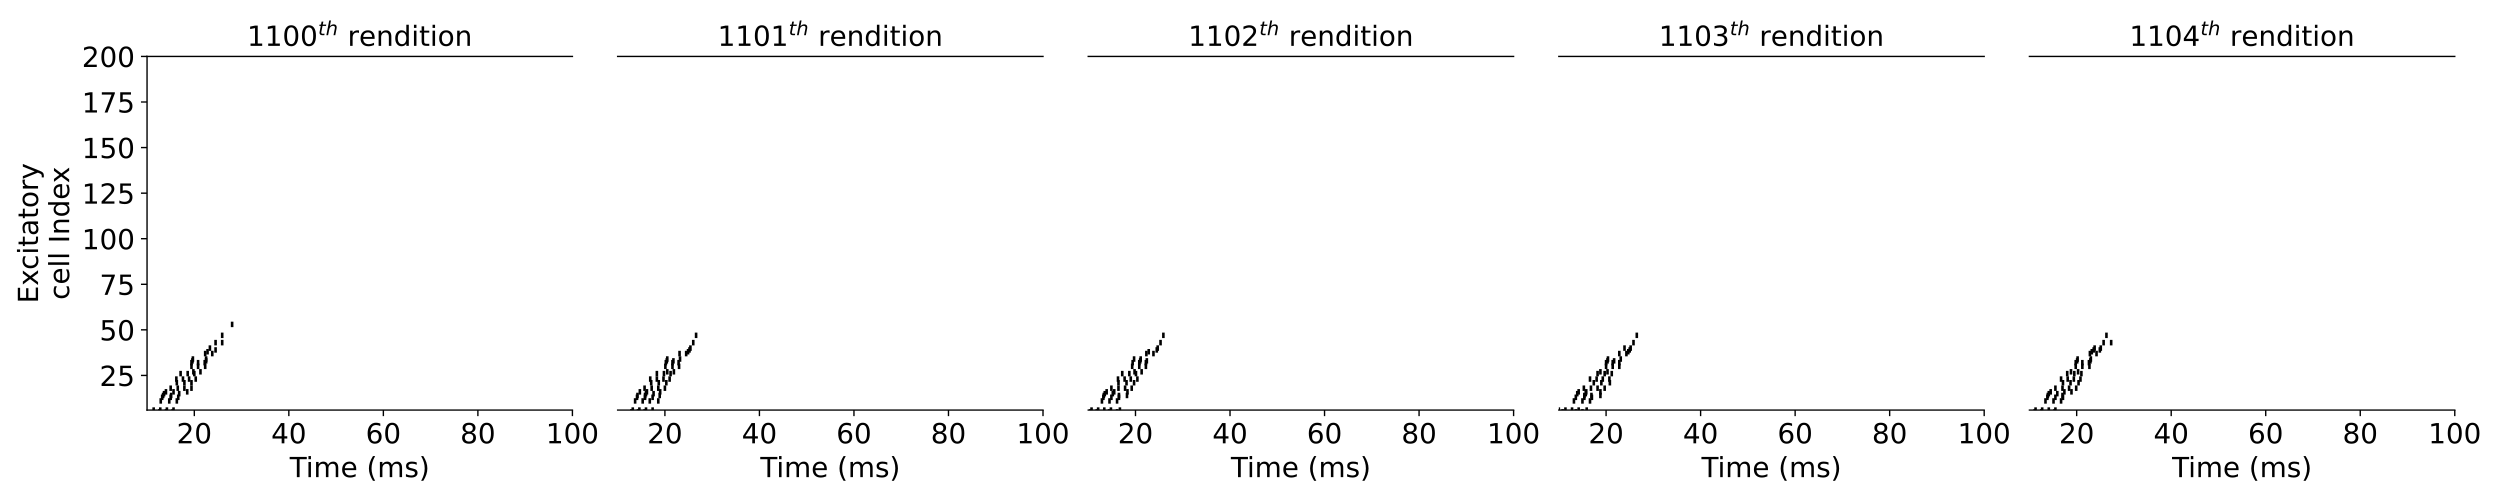 <?xml version="1.0" encoding="utf-8" standalone="no"?>
<!DOCTYPE svg PUBLIC "-//W3C//DTD SVG 1.1//EN"
  "http://www.w3.org/Graphics/SVG/1.1/DTD/svg11.dtd">
<!-- Created with matplotlib (https://matplotlib.org/) -->
<svg height="288pt" version="1.1" viewBox="0 0 1440 288" width="1440pt" xmlns="http://www.w3.org/2000/svg" xmlns:xlink="http://www.w3.org/1999/xlink">
 <defs>
  <style type="text/css">
*{stroke-linecap:butt;stroke-linejoin:round;}
  </style>
 </defs>
 <g id="figure_1">
  <g id="patch_1">
   <path d="M 0 288 
L 1440 288 
L 1440 0 
L 0 0 
z
" style="fill:#ffffff;"/>
  </g>
  <g id="axes_1">
   <g id="patch_2">
    <path d="M 84.7 236.2 
L 329.71 236.2 
L 329.71 32.5 
L 84.7 32.5 
z
" style="fill:#ffffff;"/>
   </g>
   <g id="PathCollection_1">
    <defs>
     <path d="M 0 1.581 
L 0 -1.581 
" id="m2a51a29046" style="stroke:#000000;stroke-width:1.5;"/>
    </defs>
    <g clip-path="url(#p71fa6b20cb)">
     <use style="stroke:#000000;stroke-width:1.5;" x="99.673" xlink:href="#m2a51a29046" y="240.4"/>
     <use style="stroke:#000000;stroke-width:1.5;" x="91.778" xlink:href="#m2a51a29046" y="240.4"/>
     <use style="stroke:#000000;stroke-width:1.5;" x="87.967" xlink:href="#m2a51a29046" y="240.4"/>
     <use style="stroke:#000000;stroke-width:1.5;" x="95.589" xlink:href="#m2a51a29046" y="240.4"/>
     <use style="stroke:#000000;stroke-width:1.5;" x="97.223" xlink:href="#m2a51a29046" y="239.35"/>
     <use style="stroke:#000000;stroke-width:1.5;" x="85.789" xlink:href="#m2a51a29046" y="239.35"/>
     <use style="stroke:#000000;stroke-width:1.5;" x="89.6" xlink:href="#m2a51a29046" y="239.35"/>
     <use style="stroke:#000000;stroke-width:1.5;" x="93.411" xlink:href="#m2a51a29046" y="239.35"/>
     <use style="stroke:#000000;stroke-width:1.5;" x="90.689" xlink:href="#m2a51a29046" y="242.5"/>
     <use style="stroke:#000000;stroke-width:1.5;" x="94.5" xlink:href="#m2a51a29046" y="242.5"/>
     <use style="stroke:#000000;stroke-width:1.5;" x="86.878" xlink:href="#m2a51a29046" y="242.5"/>
     <use style="stroke:#000000;stroke-width:1.5;" x="96.134" xlink:href="#m2a51a29046" y="238.3"/>
     <use style="stroke:#000000;stroke-width:1.5;" x="88.511" xlink:href="#m2a51a29046" y="238.3"/>
     <use style="stroke:#000000;stroke-width:1.5;" x="92.323" xlink:href="#m2a51a29046" y="238.3"/>
     <use style="stroke:#000000;stroke-width:1.5;" x="91.778" xlink:href="#m2a51a29046" y="237.25"/>
     <use style="stroke:#000000;stroke-width:1.5;" x="99.401" xlink:href="#m2a51a29046" y="237.25"/>
     <use style="stroke:#000000;stroke-width:1.5;" x="95.589" xlink:href="#m2a51a29046" y="237.25"/>
     <use style="stroke:#000000;stroke-width:1.5;" x="92.323" xlink:href="#m2a51a29046" y="236.2"/>
     <use style="stroke:#000000;stroke-width:1.5;" x="96.134" xlink:href="#m2a51a29046" y="236.2"/>
     <use style="stroke:#000000;stroke-width:1.5;" x="99.945" xlink:href="#m2a51a29046" y="236.2"/>
     <use style="stroke:#000000;stroke-width:1.5;" x="88.511" xlink:href="#m2a51a29046" y="236.2"/>
     <use style="stroke:#000000;stroke-width:1.5;" x="101.851" xlink:href="#m2a51a29046" y="230.95"/>
     <use style="stroke:#000000;stroke-width:1.5;" x="92.595" xlink:href="#m2a51a29046" y="230.95"/>
     <use style="stroke:#000000;stroke-width:1.5;" x="97.495" xlink:href="#m2a51a29046" y="230.95"/>
     <use style="stroke:#000000;stroke-width:1.5;" x="98.312" xlink:href="#m2a51a29046" y="228.85"/>
     <use style="stroke:#000000;stroke-width:1.5;" x="93.411" xlink:href="#m2a51a29046" y="228.85"/>
     <use style="stroke:#000000;stroke-width:1.5;" x="102.667" xlink:href="#m2a51a29046" y="228.85"/>
     <use style="stroke:#000000;stroke-width:1.5;" x="93.956" xlink:href="#m2a51a29046" y="227.8"/>
     <use style="stroke:#000000;stroke-width:1.5;" x="98.584" xlink:href="#m2a51a29046" y="227.8"/>
     <use style="stroke:#000000;stroke-width:1.5;" x="103.212" xlink:href="#m2a51a29046" y="226.75"/>
     <use style="stroke:#000000;stroke-width:1.5;" x="94.5" xlink:href="#m2a51a29046" y="226.75"/>
     <use style="stroke:#000000;stroke-width:1.5;" x="107.84" xlink:href="#m2a51a29046" y="225.7"/>
     <use style="stroke:#000000;stroke-width:1.5;" x="95.589" xlink:href="#m2a51a29046" y="225.7"/>
     <use style="stroke:#000000;stroke-width:1.5;" x="99.945" xlink:href="#m2a51a29046" y="225.7"/>
     <use style="stroke:#000000;stroke-width:1.5;" x="102.395" xlink:href="#m2a51a29046" y="223.6"/>
     <use style="stroke:#000000;stroke-width:1.5;" x="106.206" xlink:href="#m2a51a29046" y="223.6"/>
     <use style="stroke:#000000;stroke-width:1.5;" x="98.312" xlink:href="#m2a51a29046" y="223.6"/>
     <use style="stroke:#000000;stroke-width:1.5;" x="110.29" xlink:href="#m2a51a29046" y="223.6"/>
     <use style="stroke:#000000;stroke-width:1.5;" x="110.29" xlink:href="#m2a51a29046" y="220.45"/>
     <use style="stroke:#000000;stroke-width:1.5;" x="106.206" xlink:href="#m2a51a29046" y="220.45"/>
     <use style="stroke:#000000;stroke-width:1.5;" x="101.851" xlink:href="#m2a51a29046" y="220.45"/>
     <use style="stroke:#000000;stroke-width:1.5;" x="112.74" xlink:href="#m2a51a29046" y="218.35"/>
     <use style="stroke:#000000;stroke-width:1.5;" x="108.929" xlink:href="#m2a51a29046" y="218.35"/>
     <use style="stroke:#000000;stroke-width:1.5;" x="105.39" xlink:href="#m2a51a29046" y="218.35"/>
     <use style="stroke:#000000;stroke-width:1.5;" x="101.578" xlink:href="#m2a51a29046" y="218.35"/>
     <use style="stroke:#000000;stroke-width:1.5;" x="104.029" xlink:href="#m2a51a29046" y="215.2"/>
     <use style="stroke:#000000;stroke-width:1.5;" x="111.923" xlink:href="#m2a51a29046" y="215.2"/>
     <use style="stroke:#000000;stroke-width:1.5;" x="108.112" xlink:href="#m2a51a29046" y="215.2"/>
     <use style="stroke:#000000;stroke-width:1.5;" x="115.462" xlink:href="#m2a51a29046" y="214.15"/>
     <use style="stroke:#000000;stroke-width:1.5;" x="111.379" xlink:href="#m2a51a29046" y="214.15"/>
     <use style="stroke:#000000;stroke-width:1.5;" x="118.185" xlink:href="#m2a51a29046" y="211"/>
     <use style="stroke:#000000;stroke-width:1.5;" x="114.101" xlink:href="#m2a51a29046" y="211"/>
     <use style="stroke:#000000;stroke-width:1.5;" x="110.29" xlink:href="#m2a51a29046" y="211"/>
     <use style="stroke:#000000;stroke-width:1.5;" x="117.912" xlink:href="#m2a51a29046" y="208.9"/>
     <use style="stroke:#000000;stroke-width:1.5;" x="110.29" xlink:href="#m2a51a29046" y="208.9"/>
     <use style="stroke:#000000;stroke-width:1.5;" x="114.101" xlink:href="#m2a51a29046" y="208.9"/>
     <use style="stroke:#000000;stroke-width:1.5;" x="110.834" xlink:href="#m2a51a29046" y="207.85"/>
     <use style="stroke:#000000;stroke-width:1.5;" x="118.729" xlink:href="#m2a51a29046" y="207.85"/>
     <use style="stroke:#000000;stroke-width:1.5;" x="111.107" xlink:href="#m2a51a29046" y="206.8"/>
     <use style="stroke:#000000;stroke-width:1.5;" x="118.729" xlink:href="#m2a51a29046" y="206.8"/>
     <use style="stroke:#000000;stroke-width:1.5;" x="118.185" xlink:href="#m2a51a29046" y="203.65"/>
     <use style="stroke:#000000;stroke-width:1.5;" x="122.268" xlink:href="#m2a51a29046" y="203.65"/>
     <use style="stroke:#000000;stroke-width:1.5;" x="119.546" xlink:href="#m2a51a29046" y="202.6"/>
     <use style="stroke:#000000;stroke-width:1.5;" x="124.174" xlink:href="#m2a51a29046" y="201.55"/>
     <use style="stroke:#000000;stroke-width:1.5;" x="120.907" xlink:href="#m2a51a29046" y="200.5"/>
     <use style="stroke:#000000;stroke-width:1.5;" x="124.174" xlink:href="#m2a51a29046" y="197.35"/>
     <use style="stroke:#000000;stroke-width:1.5;" x="127.985" xlink:href="#m2a51a29046" y="197.35"/>
     <use style="stroke:#000000;stroke-width:1.5;" x="127.985" xlink:href="#m2a51a29046" y="193.15"/>
     <use style="stroke:#000000;stroke-width:1.5;" x="133.702" xlink:href="#m2a51a29046" y="186.85"/>
    </g>
   </g>
   <g id="matplotlib.axis_1">
    <g id="xtick_1">
     <g id="line2d_1">
      <defs>
       <path d="M 0 0 
L 0 3.5 
" id="m41c771da24" style="stroke:#000000;stroke-width:0.8;"/>
      </defs>
      <g>
       <use style="stroke:#000000;stroke-width:0.8;" x="111.923" xlink:href="#m41c771da24" y="236.2"/>
      </g>
     </g>
     <g id="text_1">
      <!-- 20 -->
      <defs>
       <path d="M 19.188 8.297 
L 53.609 8.297 
L 53.609 0 
L 7.328 0 
L 7.328 8.297 
Q 12.938 14.109 22.625 23.891 
Q 32.328 33.688 34.812 36.531 
Q 39.547 41.844 41.422 45.531 
Q 43.312 49.219 43.312 52.781 
Q 43.312 58.594 39.234 62.25 
Q 35.156 65.922 28.609 65.922 
Q 23.969 65.922 18.812 64.312 
Q 13.672 62.703 7.812 59.422 
L 7.812 69.391 
Q 13.766 71.781 18.938 73 
Q 24.125 74.219 28.422 74.219 
Q 39.75 74.219 46.484 68.547 
Q 53.219 62.891 53.219 53.422 
Q 53.219 48.922 51.531 44.891 
Q 49.859 40.875 45.406 35.406 
Q 44.188 33.984 37.641 27.219 
Q 31.109 20.453 19.188 8.297 
z
" id="DejaVuSans-50"/>
       <path d="M 31.781 66.406 
Q 24.172 66.406 20.328 58.906 
Q 16.5 51.422 16.5 36.375 
Q 16.5 21.391 20.328 13.891 
Q 24.172 6.391 31.781 6.391 
Q 39.453 6.391 43.281 13.891 
Q 47.125 21.391 47.125 36.375 
Q 47.125 51.422 43.281 58.906 
Q 39.453 66.406 31.781 66.406 
z
M 31.781 74.219 
Q 44.047 74.219 50.516 64.516 
Q 56.984 54.828 56.984 36.375 
Q 56.984 17.969 50.516 8.266 
Q 44.047 -1.422 31.781 -1.422 
Q 19.531 -1.422 13.062 8.266 
Q 6.594 17.969 6.594 36.375 
Q 6.594 54.828 13.062 64.516 
Q 19.531 74.219 31.781 74.219 
z
" id="DejaVuSans-48"/>
      </defs>
      <g transform="translate(101.743 255.357)scale(0.16 -0.16)">
       <use xlink:href="#DejaVuSans-50"/>
       <use x="63.623" xlink:href="#DejaVuSans-48"/>
      </g>
     </g>
    </g>
    <g id="xtick_2">
     <g id="line2d_2">
      <g>
       <use style="stroke:#000000;stroke-width:0.8;" x="166.37" xlink:href="#m41c771da24" y="236.2"/>
      </g>
     </g>
     <g id="text_2">
      <!-- 40 -->
      <defs>
       <path d="M 37.797 64.312 
L 12.891 25.391 
L 37.797 25.391 
z
M 35.203 72.906 
L 47.609 72.906 
L 47.609 25.391 
L 58.016 25.391 
L 58.016 17.188 
L 47.609 17.188 
L 47.609 0 
L 37.797 0 
L 37.797 17.188 
L 4.891 17.188 
L 4.891 26.703 
z
" id="DejaVuSans-52"/>
      </defs>
      <g transform="translate(156.19 255.357)scale(0.16 -0.16)">
       <use xlink:href="#DejaVuSans-52"/>
       <use x="63.623" xlink:href="#DejaVuSans-48"/>
      </g>
     </g>
    </g>
    <g id="xtick_3">
     <g id="line2d_3">
      <g>
       <use style="stroke:#000000;stroke-width:0.8;" x="220.817" xlink:href="#m41c771da24" y="236.2"/>
      </g>
     </g>
     <g id="text_3">
      <!-- 60 -->
      <defs>
       <path d="M 33.016 40.375 
Q 26.375 40.375 22.484 35.828 
Q 18.609 31.297 18.609 23.391 
Q 18.609 15.531 22.484 10.953 
Q 26.375 6.391 33.016 6.391 
Q 39.656 6.391 43.531 10.953 
Q 47.406 15.531 47.406 23.391 
Q 47.406 31.297 43.531 35.828 
Q 39.656 40.375 33.016 40.375 
z
M 52.594 71.297 
L 52.594 62.312 
Q 48.875 64.062 45.094 64.984 
Q 41.312 65.922 37.594 65.922 
Q 27.828 65.922 22.672 59.328 
Q 17.531 52.734 16.797 39.406 
Q 19.672 43.656 24.016 45.922 
Q 28.375 48.188 33.594 48.188 
Q 44.578 48.188 50.953 41.516 
Q 57.328 34.859 57.328 23.391 
Q 57.328 12.156 50.688 5.359 
Q 44.047 -1.422 33.016 -1.422 
Q 20.359 -1.422 13.672 8.266 
Q 6.984 17.969 6.984 36.375 
Q 6.984 53.656 15.188 63.938 
Q 23.391 74.219 37.203 74.219 
Q 40.922 74.219 44.703 73.484 
Q 48.484 72.75 52.594 71.297 
z
" id="DejaVuSans-54"/>
      </defs>
      <g transform="translate(210.637 255.357)scale(0.16 -0.16)">
       <use xlink:href="#DejaVuSans-54"/>
       <use x="63.623" xlink:href="#DejaVuSans-48"/>
      </g>
     </g>
    </g>
    <g id="xtick_4">
     <g id="line2d_4">
      <g>
       <use style="stroke:#000000;stroke-width:0.8;" x="275.263" xlink:href="#m41c771da24" y="236.2"/>
      </g>
     </g>
     <g id="text_4">
      <!-- 80 -->
      <defs>
       <path d="M 31.781 34.625 
Q 24.75 34.625 20.719 30.859 
Q 16.703 27.094 16.703 20.516 
Q 16.703 13.922 20.719 10.156 
Q 24.75 6.391 31.781 6.391 
Q 38.812 6.391 42.859 10.172 
Q 46.922 13.969 46.922 20.516 
Q 46.922 27.094 42.891 30.859 
Q 38.875 34.625 31.781 34.625 
z
M 21.922 38.812 
Q 15.578 40.375 12.031 44.719 
Q 8.5 49.078 8.5 55.328 
Q 8.5 64.062 14.719 69.141 
Q 20.953 74.219 31.781 74.219 
Q 42.672 74.219 48.875 69.141 
Q 55.078 64.062 55.078 55.328 
Q 55.078 49.078 51.531 44.719 
Q 48 40.375 41.703 38.812 
Q 48.828 37.156 52.797 32.312 
Q 56.781 27.484 56.781 20.516 
Q 56.781 9.906 50.312 4.234 
Q 43.844 -1.422 31.781 -1.422 
Q 19.734 -1.422 13.25 4.234 
Q 6.781 9.906 6.781 20.516 
Q 6.781 27.484 10.781 32.312 
Q 14.797 37.156 21.922 38.812 
z
M 18.312 54.391 
Q 18.312 48.734 21.844 45.562 
Q 25.391 42.391 31.781 42.391 
Q 38.141 42.391 41.719 45.562 
Q 45.312 48.734 45.312 54.391 
Q 45.312 60.062 41.719 63.234 
Q 38.141 66.406 31.781 66.406 
Q 25.391 66.406 21.844 63.234 
Q 18.312 60.062 18.312 54.391 
z
" id="DejaVuSans-56"/>
      </defs>
      <g transform="translate(265.083 255.357)scale(0.16 -0.16)">
       <use xlink:href="#DejaVuSans-56"/>
       <use x="63.623" xlink:href="#DejaVuSans-48"/>
      </g>
     </g>
    </g>
    <g id="xtick_5">
     <g id="line2d_5">
      <g>
       <use style="stroke:#000000;stroke-width:0.8;" x="329.71" xlink:href="#m41c771da24" y="236.2"/>
      </g>
     </g>
     <g id="text_5">
      <!-- 100 -->
      <defs>
       <path d="M 12.406 8.297 
L 28.516 8.297 
L 28.516 63.922 
L 10.984 60.406 
L 10.984 69.391 
L 28.422 72.906 
L 38.281 72.906 
L 38.281 8.297 
L 54.391 8.297 
L 54.391 0 
L 12.406 0 
z
" id="DejaVuSans-49"/>
      </defs>
      <g transform="translate(314.44 255.357)scale(0.16 -0.16)">
       <use xlink:href="#DejaVuSans-49"/>
       <use x="63.623" xlink:href="#DejaVuSans-48"/>
       <use x="127.246" xlink:href="#DejaVuSans-48"/>
      </g>
     </g>
    </g>
    <g id="text_6">
     <!-- Time (ms) -->
     <defs>
      <path d="M -0.297 72.906 
L 61.375 72.906 
L 61.375 64.594 
L 35.5 64.594 
L 35.5 0 
L 25.594 0 
L 25.594 64.594 
L -0.297 64.594 
z
" id="DejaVuSans-84"/>
      <path d="M 9.422 54.688 
L 18.406 54.688 
L 18.406 0 
L 9.422 0 
z
M 9.422 75.984 
L 18.406 75.984 
L 18.406 64.594 
L 9.422 64.594 
z
" id="DejaVuSans-105"/>
      <path d="M 52 44.188 
Q 55.375 50.25 60.062 53.125 
Q 64.75 56 71.094 56 
Q 79.641 56 84.281 50.016 
Q 88.922 44.047 88.922 33.016 
L 88.922 0 
L 79.891 0 
L 79.891 32.719 
Q 79.891 40.578 77.094 44.375 
Q 74.312 48.188 68.609 48.188 
Q 61.625 48.188 57.562 43.547 
Q 53.516 38.922 53.516 30.906 
L 53.516 0 
L 44.484 0 
L 44.484 32.719 
Q 44.484 40.625 41.703 44.406 
Q 38.922 48.188 33.109 48.188 
Q 26.219 48.188 22.156 43.531 
Q 18.109 38.875 18.109 30.906 
L 18.109 0 
L 9.078 0 
L 9.078 54.688 
L 18.109 54.688 
L 18.109 46.188 
Q 21.188 51.219 25.484 53.609 
Q 29.781 56 35.688 56 
Q 41.656 56 45.828 52.969 
Q 50 49.953 52 44.188 
z
" id="DejaVuSans-109"/>
      <path d="M 56.203 29.594 
L 56.203 25.203 
L 14.891 25.203 
Q 15.484 15.922 20.484 11.062 
Q 25.484 6.203 34.422 6.203 
Q 39.594 6.203 44.453 7.469 
Q 49.312 8.734 54.109 11.281 
L 54.109 2.781 
Q 49.266 0.734 44.188 -0.344 
Q 39.109 -1.422 33.891 -1.422 
Q 20.797 -1.422 13.156 6.188 
Q 5.516 13.812 5.516 26.812 
Q 5.516 40.234 12.766 48.109 
Q 20.016 56 32.328 56 
Q 43.359 56 49.781 48.891 
Q 56.203 41.797 56.203 29.594 
z
M 47.219 32.234 
Q 47.125 39.594 43.094 43.984 
Q 39.062 48.391 32.422 48.391 
Q 24.906 48.391 20.391 44.141 
Q 15.875 39.891 15.188 32.172 
z
" id="DejaVuSans-101"/>
      <path id="DejaVuSans-32"/>
      <path d="M 31 75.875 
Q 24.469 64.656 21.281 53.656 
Q 18.109 42.672 18.109 31.391 
Q 18.109 20.125 21.312 9.062 
Q 24.516 -2 31 -13.188 
L 23.188 -13.188 
Q 15.875 -1.703 12.234 9.375 
Q 8.594 20.453 8.594 31.391 
Q 8.594 42.281 12.203 53.312 
Q 15.828 64.359 23.188 75.875 
z
" id="DejaVuSans-40"/>
      <path d="M 44.281 53.078 
L 44.281 44.578 
Q 40.484 46.531 36.375 47.5 
Q 32.281 48.484 27.875 48.484 
Q 21.188 48.484 17.844 46.438 
Q 14.5 44.391 14.5 40.281 
Q 14.5 37.156 16.891 35.375 
Q 19.281 33.594 26.516 31.984 
L 29.594 31.297 
Q 39.156 29.25 43.188 25.516 
Q 47.219 21.781 47.219 15.094 
Q 47.219 7.469 41.188 3.016 
Q 35.156 -1.422 24.609 -1.422 
Q 20.219 -1.422 15.453 -0.562 
Q 10.688 0.297 5.422 2 
L 5.422 11.281 
Q 10.406 8.688 15.234 7.391 
Q 20.062 6.109 24.812 6.109 
Q 31.156 6.109 34.562 8.281 
Q 37.984 10.453 37.984 14.406 
Q 37.984 18.062 35.516 20.016 
Q 33.062 21.969 24.703 23.781 
L 21.578 24.516 
Q 13.234 26.266 9.516 29.906 
Q 5.812 33.547 5.812 39.891 
Q 5.812 47.609 11.281 51.797 
Q 16.75 56 26.812 56 
Q 31.781 56 36.172 55.266 
Q 40.578 54.547 44.281 53.078 
z
" id="DejaVuSans-115"/>
      <path d="M 8.016 75.875 
L 15.828 75.875 
Q 23.141 64.359 26.781 53.312 
Q 30.422 42.281 30.422 31.391 
Q 30.422 20.453 26.781 9.375 
Q 23.141 -1.703 15.828 -13.188 
L 8.016 -13.188 
Q 14.5 -2 17.703 9.062 
Q 20.906 20.125 20.906 31.391 
Q 20.906 42.672 17.703 53.656 
Q 14.5 64.656 8.016 75.875 
z
" id="DejaVuSans-41"/>
     </defs>
     <g transform="translate(166.886 274.842)scale(0.16 -0.16)">
      <use xlink:href="#DejaVuSans-84"/>
      <use x="57.959" xlink:href="#DejaVuSans-105"/>
      <use x="85.742" xlink:href="#DejaVuSans-109"/>
      <use x="183.154" xlink:href="#DejaVuSans-101"/>
      <use x="244.678" xlink:href="#DejaVuSans-32"/>
      <use x="276.465" xlink:href="#DejaVuSans-40"/>
      <use x="315.479" xlink:href="#DejaVuSans-109"/>
      <use x="412.891" xlink:href="#DejaVuSans-115"/>
      <use x="464.99" xlink:href="#DejaVuSans-41"/>
     </g>
    </g>
   </g>
   <g id="matplotlib.axis_2">
    <g id="ytick_1">
     <g id="line2d_6">
      <defs>
       <path d="M 0 0 
L -3.5 0 
" id="mb3e57fafde" style="stroke:#000000;stroke-width:0.8;"/>
      </defs>
      <g>
       <use style="stroke:#000000;stroke-width:0.8;" x="84.7" xlink:href="#mb3e57fafde" y="216.25"/>
      </g>
     </g>
     <g id="text_7">
      <!-- 25 -->
      <defs>
       <path d="M 10.797 72.906 
L 49.516 72.906 
L 49.516 64.594 
L 19.828 64.594 
L 19.828 46.734 
Q 21.969 47.469 24.109 47.828 
Q 26.266 48.188 28.422 48.188 
Q 40.625 48.188 47.75 41.5 
Q 54.891 34.812 54.891 23.391 
Q 54.891 11.625 47.562 5.094 
Q 40.234 -1.422 26.906 -1.422 
Q 22.312 -1.422 17.547 -0.641 
Q 12.797 0.141 7.719 1.703 
L 7.719 11.625 
Q 12.109 9.234 16.797 8.062 
Q 21.484 6.891 26.703 6.891 
Q 35.156 6.891 40.078 11.328 
Q 45.016 15.766 45.016 23.391 
Q 45.016 31 40.078 35.438 
Q 35.156 39.891 26.703 39.891 
Q 22.75 39.891 18.812 39.016 
Q 14.891 38.141 10.797 36.281 
z
" id="DejaVuSans-53"/>
      </defs>
      <g transform="translate(57.34 222.329)scale(0.16 -0.16)">
       <use xlink:href="#DejaVuSans-50"/>
       <use x="63.623" xlink:href="#DejaVuSans-53"/>
      </g>
     </g>
    </g>
    <g id="ytick_2">
     <g id="line2d_7">
      <g>
       <use style="stroke:#000000;stroke-width:0.8;" x="84.7" xlink:href="#mb3e57fafde" y="190"/>
      </g>
     </g>
     <g id="text_8">
      <!-- 50 -->
      <g transform="translate(57.34 196.079)scale(0.16 -0.16)">
       <use xlink:href="#DejaVuSans-53"/>
       <use x="63.623" xlink:href="#DejaVuSans-48"/>
      </g>
     </g>
    </g>
    <g id="ytick_3">
     <g id="line2d_8">
      <g>
       <use style="stroke:#000000;stroke-width:0.8;" x="84.7" xlink:href="#mb3e57fafde" y="163.75"/>
      </g>
     </g>
     <g id="text_9">
      <!-- 75 -->
      <defs>
       <path d="M 8.203 72.906 
L 55.078 72.906 
L 55.078 68.703 
L 28.609 0 
L 18.312 0 
L 43.219 64.594 
L 8.203 64.594 
z
" id="DejaVuSans-55"/>
      </defs>
      <g transform="translate(57.34 169.829)scale(0.16 -0.16)">
       <use xlink:href="#DejaVuSans-55"/>
       <use x="63.623" xlink:href="#DejaVuSans-53"/>
      </g>
     </g>
    </g>
    <g id="ytick_4">
     <g id="line2d_9">
      <g>
       <use style="stroke:#000000;stroke-width:0.8;" x="84.7" xlink:href="#mb3e57fafde" y="137.5"/>
      </g>
     </g>
     <g id="text_10">
      <!-- 100 -->
      <g transform="translate(47.16 143.579)scale(0.16 -0.16)">
       <use xlink:href="#DejaVuSans-49"/>
       <use x="63.623" xlink:href="#DejaVuSans-48"/>
       <use x="127.246" xlink:href="#DejaVuSans-48"/>
      </g>
     </g>
    </g>
    <g id="ytick_5">
     <g id="line2d_10">
      <g>
       <use style="stroke:#000000;stroke-width:0.8;" x="84.7" xlink:href="#mb3e57fafde" y="111.25"/>
      </g>
     </g>
     <g id="text_11">
      <!-- 125 -->
      <g transform="translate(47.16 117.329)scale(0.16 -0.16)">
       <use xlink:href="#DejaVuSans-49"/>
       <use x="63.623" xlink:href="#DejaVuSans-50"/>
       <use x="127.246" xlink:href="#DejaVuSans-53"/>
      </g>
     </g>
    </g>
    <g id="ytick_6">
     <g id="line2d_11">
      <g>
       <use style="stroke:#000000;stroke-width:0.8;" x="84.7" xlink:href="#mb3e57fafde" y="85"/>
      </g>
     </g>
     <g id="text_12">
      <!-- 150 -->
      <g transform="translate(47.16 91.079)scale(0.16 -0.16)">
       <use xlink:href="#DejaVuSans-49"/>
       <use x="63.623" xlink:href="#DejaVuSans-53"/>
       <use x="127.246" xlink:href="#DejaVuSans-48"/>
      </g>
     </g>
    </g>
    <g id="ytick_7">
     <g id="line2d_12">
      <g>
       <use style="stroke:#000000;stroke-width:0.8;" x="84.7" xlink:href="#mb3e57fafde" y="58.75"/>
      </g>
     </g>
     <g id="text_13">
      <!-- 175 -->
      <g transform="translate(47.16 64.829)scale(0.16 -0.16)">
       <use xlink:href="#DejaVuSans-49"/>
       <use x="63.623" xlink:href="#DejaVuSans-55"/>
       <use x="127.246" xlink:href="#DejaVuSans-53"/>
      </g>
     </g>
    </g>
    <g id="ytick_8">
     <g id="line2d_13">
      <g>
       <use style="stroke:#000000;stroke-width:0.8;" x="84.7" xlink:href="#mb3e57fafde" y="32.5"/>
      </g>
     </g>
     <g id="text_14">
      <!-- 200 -->
      <g transform="translate(47.16 38.579)scale(0.16 -0.16)">
       <use xlink:href="#DejaVuSans-50"/>
       <use x="63.623" xlink:href="#DejaVuSans-48"/>
       <use x="127.246" xlink:href="#DejaVuSans-48"/>
      </g>
     </g>
    </g>
    <g id="text_15">
     <!-- Excitatory -->
     <defs>
      <path d="M 9.812 72.906 
L 55.906 72.906 
L 55.906 64.594 
L 19.672 64.594 
L 19.672 43.016 
L 54.391 43.016 
L 54.391 34.719 
L 19.672 34.719 
L 19.672 8.297 
L 56.781 8.297 
L 56.781 0 
L 9.812 0 
z
" id="DejaVuSans-69"/>
      <path d="M 54.891 54.688 
L 35.109 28.078 
L 55.906 0 
L 45.312 0 
L 29.391 21.484 
L 13.484 0 
L 2.875 0 
L 24.125 28.609 
L 4.688 54.688 
L 15.281 54.688 
L 29.781 35.203 
L 44.281 54.688 
z
" id="DejaVuSans-120"/>
      <path d="M 48.781 52.594 
L 48.781 44.188 
Q 44.969 46.297 41.141 47.344 
Q 37.312 48.391 33.406 48.391 
Q 24.656 48.391 19.812 42.844 
Q 14.984 37.312 14.984 27.297 
Q 14.984 17.281 19.812 11.734 
Q 24.656 6.203 33.406 6.203 
Q 37.312 6.203 41.141 7.25 
Q 44.969 8.297 48.781 10.406 
L 48.781 2.094 
Q 45.016 0.344 40.984 -0.531 
Q 36.969 -1.422 32.422 -1.422 
Q 20.062 -1.422 12.781 6.344 
Q 5.516 14.109 5.516 27.297 
Q 5.516 40.672 12.859 48.328 
Q 20.219 56 33.016 56 
Q 37.156 56 41.109 55.141 
Q 45.062 54.297 48.781 52.594 
z
" id="DejaVuSans-99"/>
      <path d="M 18.312 70.219 
L 18.312 54.688 
L 36.812 54.688 
L 36.812 47.703 
L 18.312 47.703 
L 18.312 18.016 
Q 18.312 11.328 20.141 9.422 
Q 21.969 7.516 27.594 7.516 
L 36.812 7.516 
L 36.812 0 
L 27.594 0 
Q 17.188 0 13.234 3.875 
Q 9.281 7.766 9.281 18.016 
L 9.281 47.703 
L 2.688 47.703 
L 2.688 54.688 
L 9.281 54.688 
L 9.281 70.219 
z
" id="DejaVuSans-116"/>
      <path d="M 34.281 27.484 
Q 23.391 27.484 19.188 25 
Q 14.984 22.516 14.984 16.5 
Q 14.984 11.719 18.141 8.906 
Q 21.297 6.109 26.703 6.109 
Q 34.188 6.109 38.703 11.406 
Q 43.219 16.703 43.219 25.484 
L 43.219 27.484 
z
M 52.203 31.203 
L 52.203 0 
L 43.219 0 
L 43.219 8.297 
Q 40.141 3.328 35.547 0.953 
Q 30.953 -1.422 24.312 -1.422 
Q 15.922 -1.422 10.953 3.297 
Q 6 8.016 6 15.922 
Q 6 25.141 12.172 29.828 
Q 18.359 34.516 30.609 34.516 
L 43.219 34.516 
L 43.219 35.406 
Q 43.219 41.609 39.141 45 
Q 35.062 48.391 27.688 48.391 
Q 23 48.391 18.547 47.266 
Q 14.109 46.141 10.016 43.891 
L 10.016 52.203 
Q 14.938 54.109 19.578 55.047 
Q 24.219 56 28.609 56 
Q 40.484 56 46.344 49.844 
Q 52.203 43.703 52.203 31.203 
z
" id="DejaVuSans-97"/>
      <path d="M 30.609 48.391 
Q 23.391 48.391 19.188 42.75 
Q 14.984 37.109 14.984 27.297 
Q 14.984 17.484 19.156 11.844 
Q 23.344 6.203 30.609 6.203 
Q 37.797 6.203 41.984 11.859 
Q 46.188 17.531 46.188 27.297 
Q 46.188 37.016 41.984 42.703 
Q 37.797 48.391 30.609 48.391 
z
M 30.609 56 
Q 42.328 56 49.016 48.375 
Q 55.719 40.766 55.719 27.297 
Q 55.719 13.875 49.016 6.219 
Q 42.328 -1.422 30.609 -1.422 
Q 18.844 -1.422 12.172 6.219 
Q 5.516 13.875 5.516 27.297 
Q 5.516 40.766 12.172 48.375 
Q 18.844 56 30.609 56 
z
" id="DejaVuSans-111"/>
      <path d="M 41.109 46.297 
Q 39.594 47.172 37.812 47.578 
Q 36.031 48 33.891 48 
Q 26.266 48 22.188 43.047 
Q 18.109 38.094 18.109 28.812 
L 18.109 0 
L 9.078 0 
L 9.078 54.688 
L 18.109 54.688 
L 18.109 46.188 
Q 20.953 51.172 25.484 53.578 
Q 30.031 56 36.531 56 
Q 37.453 56 38.578 55.875 
Q 39.703 55.766 41.062 55.516 
z
" id="DejaVuSans-114"/>
      <path d="M 32.172 -5.078 
Q 28.375 -14.844 24.75 -17.812 
Q 21.141 -20.797 15.094 -20.797 
L 7.906 -20.797 
L 7.906 -13.281 
L 13.188 -13.281 
Q 16.891 -13.281 18.938 -11.516 
Q 21 -9.766 23.484 -3.219 
L 25.094 0.875 
L 2.984 54.688 
L 12.5 54.688 
L 29.594 11.922 
L 46.688 54.688 
L 56.203 54.688 
z
" id="DejaVuSans-121"/>
     </defs>
     <g transform="translate(21.916 174.715)rotate(-90)scale(0.16 -0.16)">
      <use xlink:href="#DejaVuSans-69"/>
      <use x="63.184" xlink:href="#DejaVuSans-120"/>
      <use x="120.613" xlink:href="#DejaVuSans-99"/>
      <use x="175.594" xlink:href="#DejaVuSans-105"/>
      <use x="203.377" xlink:href="#DejaVuSans-116"/>
      <use x="242.586" xlink:href="#DejaVuSans-97"/>
      <use x="303.865" xlink:href="#DejaVuSans-116"/>
      <use x="343.074" xlink:href="#DejaVuSans-111"/>
      <use x="404.256" xlink:href="#DejaVuSans-114"/>
      <use x="445.369" xlink:href="#DejaVuSans-121"/>
     </g>
     <!-- cell Index -->
     <defs>
      <path d="M 9.422 75.984 
L 18.406 75.984 
L 18.406 0 
L 9.422 0 
z
" id="DejaVuSans-108"/>
      <path d="M 9.812 72.906 
L 19.672 72.906 
L 19.672 0 
L 9.812 0 
z
" id="DejaVuSans-73"/>
      <path d="M 54.891 33.016 
L 54.891 0 
L 45.906 0 
L 45.906 32.719 
Q 45.906 40.484 42.875 44.328 
Q 39.844 48.188 33.797 48.188 
Q 26.516 48.188 22.312 43.547 
Q 18.109 38.922 18.109 30.906 
L 18.109 0 
L 9.078 0 
L 9.078 54.688 
L 18.109 54.688 
L 18.109 46.188 
Q 21.344 51.125 25.703 53.562 
Q 30.078 56 35.797 56 
Q 45.219 56 50.047 50.172 
Q 54.891 44.344 54.891 33.016 
z
" id="DejaVuSans-110"/>
      <path d="M 45.406 46.391 
L 45.406 75.984 
L 54.391 75.984 
L 54.391 0 
L 45.406 0 
L 45.406 8.203 
Q 42.578 3.328 38.25 0.953 
Q 33.938 -1.422 27.875 -1.422 
Q 17.969 -1.422 11.734 6.484 
Q 5.516 14.406 5.516 27.297 
Q 5.516 40.188 11.734 48.094 
Q 17.969 56 27.875 56 
Q 33.938 56 38.25 53.625 
Q 42.578 51.266 45.406 46.391 
z
M 14.797 27.297 
Q 14.797 17.391 18.875 11.75 
Q 22.953 6.109 30.078 6.109 
Q 37.203 6.109 41.297 11.75 
Q 45.406 17.391 45.406 27.297 
Q 45.406 37.203 41.297 42.844 
Q 37.203 48.484 30.078 48.484 
Q 22.953 48.484 18.875 42.844 
Q 14.797 37.203 14.797 27.297 
z
" id="DejaVuSans-100"/>
     </defs>
     <g transform="translate(39.833 172.685)rotate(-90)scale(0.16 -0.16)">
      <use xlink:href="#DejaVuSans-99"/>
      <use x="54.98" xlink:href="#DejaVuSans-101"/>
      <use x="116.504" xlink:href="#DejaVuSans-108"/>
      <use x="144.287" xlink:href="#DejaVuSans-108"/>
      <use x="172.07" xlink:href="#DejaVuSans-32"/>
      <use x="203.857" xlink:href="#DejaVuSans-73"/>
      <use x="233.35" xlink:href="#DejaVuSans-110"/>
      <use x="296.729" xlink:href="#DejaVuSans-100"/>
      <use x="360.205" xlink:href="#DejaVuSans-101"/>
      <use x="419.979" xlink:href="#DejaVuSans-120"/>
     </g>
    </g>
   </g>
   <g id="patch_3">
    <path d="M 84.7 236.2 
L 84.7 32.5 
" style="fill:none;stroke:#000000;stroke-linecap:square;stroke-linejoin:miter;stroke-width:0.8;"/>
   </g>
   <g id="patch_4">
    <path d="M 84.7 236.2 
L 329.71 236.2 
" style="fill:none;stroke:#000000;stroke-linecap:square;stroke-linejoin:miter;stroke-width:0.8;"/>
   </g>
   <g id="patch_5">
    <path d="M 84.7 32.5 
L 329.71 32.5 
" style="fill:none;stroke:#000000;stroke-linecap:square;stroke-linejoin:miter;stroke-width:0.8;"/>
   </g>
   <g id="text_16">
    <!-- 1100$^{th}$ rendition -->
    <defs>
     <path d="M 42.281 54.688 
L 40.922 47.703 
L 23 47.703 
L 17.188 18.016 
Q 16.891 16.359 16.75 15.234 
Q 16.609 14.109 16.609 13.484 
Q 16.609 10.359 18.484 8.938 
Q 20.359 7.516 24.516 7.516 
L 33.594 7.516 
L 32.078 0 
L 23.484 0 
Q 15.484 0 11.547 3.125 
Q 7.625 6.25 7.625 12.594 
Q 7.625 13.719 7.766 15.062 
Q 7.906 16.406 8.203 18.016 
L 14.016 47.703 
L 6.391 47.703 
L 7.812 54.688 
L 15.281 54.688 
L 18.312 70.219 
L 27.297 70.219 
L 24.312 54.688 
z
" id="DejaVuSans-Oblique-116"/>
     <path d="M 55.719 33.016 
L 49.312 0 
L 40.281 0 
L 46.688 32.672 
Q 47.125 34.969 47.359 36.719 
Q 47.609 38.484 47.609 39.5 
Q 47.609 43.609 45.016 45.891 
Q 42.438 48.188 37.797 48.188 
Q 30.562 48.188 25.266 43.297 
Q 19.969 38.422 18.406 30.328 
L 12.5 0 
L 3.516 0 
L 18.312 75.984 
L 27.297 75.984 
L 21.484 46.094 
Q 24.906 50.688 30.219 53.344 
Q 35.547 56 41.406 56 
Q 48.641 56 52.609 52.094 
Q 56.594 48.188 56.594 41.109 
Q 56.594 39.359 56.375 37.359 
Q 56.156 35.359 55.719 33.016 
z
" id="DejaVuSans-Oblique-104"/>
    </defs>
    <g transform="translate(142.325 26.5)scale(0.16 -0.16)">
     <use transform="translate(0 0.53)" xlink:href="#DejaVuSans-49"/>
     <use transform="translate(63.623 0.53)" xlink:href="#DejaVuSans-49"/>
     <use transform="translate(127.246 0.53)" xlink:href="#DejaVuSans-48"/>
     <use transform="translate(190.869 0.53)" xlink:href="#DejaVuSans-48"/>
     <use transform="translate(255.449 38.811)scale(0.7)" xlink:href="#DejaVuSans-Oblique-116"/>
     <use transform="translate(282.896 38.811)scale(0.7)" xlink:href="#DejaVuSans-Oblique-104"/>
     <use transform="translate(329.995 0.53)" xlink:href="#DejaVuSans-32"/>
     <use transform="translate(361.782 0.53)" xlink:href="#DejaVuSans-114"/>
     <use transform="translate(402.896 0.53)" xlink:href="#DejaVuSans-101"/>
     <use transform="translate(464.419 0.53)" xlink:href="#DejaVuSans-110"/>
     <use transform="translate(527.798 0.53)" xlink:href="#DejaVuSans-100"/>
     <use transform="translate(591.274 0.53)" xlink:href="#DejaVuSans-105"/>
     <use transform="translate(619.058 0.53)" xlink:href="#DejaVuSans-116"/>
     <use transform="translate(658.267 0.53)" xlink:href="#DejaVuSans-105"/>
     <use transform="translate(686.05 0.53)" xlink:href="#DejaVuSans-111"/>
     <use transform="translate(747.231 0.53)" xlink:href="#DejaVuSans-110"/>
    </g>
   </g>
  </g>
  <g id="axes_2">
   <g id="patch_6">
    <path d="M 355.76 236.2 
L 600.77 236.2 
L 600.77 32.5 
L 355.76 32.5 
z
" style="fill:#ffffff;"/>
   </g>
   <g id="PathCollection_2">
    <g clip-path="url(#p9bf55b7bad)">
     <use style="stroke:#000000;stroke-width:1.5;" x="363.655" xlink:href="#m2a51a29046" y="240.4"/>
     <use style="stroke:#000000;stroke-width:1.5;" x="367.466" xlink:href="#m2a51a29046" y="240.4"/>
     <use style="stroke:#000000;stroke-width:1.5;" x="371.55" xlink:href="#m2a51a29046" y="240.4"/>
     <use style="stroke:#000000;stroke-width:1.5;" x="359.844" xlink:href="#m2a51a29046" y="240.4"/>
     <use style="stroke:#000000;stroke-width:1.5;" x="373.455" xlink:href="#m2a51a29046" y="239.35"/>
     <use style="stroke:#000000;stroke-width:1.5;" x="369.372" xlink:href="#m2a51a29046" y="239.35"/>
     <use style="stroke:#000000;stroke-width:1.5;" x="361.749" xlink:href="#m2a51a29046" y="239.35"/>
     <use style="stroke:#000000;stroke-width:1.5;" x="365.56" xlink:href="#m2a51a29046" y="239.35"/>
     <use style="stroke:#000000;stroke-width:1.5;" x="371.55" xlink:href="#m2a51a29046" y="242.5"/>
     <use style="stroke:#000000;stroke-width:1.5;" x="363.927" xlink:href="#m2a51a29046" y="242.5"/>
     <use style="stroke:#000000;stroke-width:1.5;" x="360.116" xlink:href="#m2a51a29046" y="242.5"/>
     <use style="stroke:#000000;stroke-width:1.5;" x="360.388" xlink:href="#m2a51a29046" y="238.3"/>
     <use style="stroke:#000000;stroke-width:1.5;" x="364.199" xlink:href="#m2a51a29046" y="238.3"/>
     <use style="stroke:#000000;stroke-width:1.5;" x="356.577" xlink:href="#m2a51a29046" y="238.3"/>
     <use style="stroke:#000000;stroke-width:1.5;" x="368.01" xlink:href="#m2a51a29046" y="238.3"/>
     <use style="stroke:#000000;stroke-width:1.5;" x="367.466" xlink:href="#m2a51a29046" y="237.25"/>
     <use style="stroke:#000000;stroke-width:1.5;" x="363.655" xlink:href="#m2a51a29046" y="237.25"/>
     <use style="stroke:#000000;stroke-width:1.5;" x="371.277" xlink:href="#m2a51a29046" y="237.25"/>
     <use style="stroke:#000000;stroke-width:1.5;" x="372.094" xlink:href="#m2a51a29046" y="236.2"/>
     <use style="stroke:#000000;stroke-width:1.5;" x="368.283" xlink:href="#m2a51a29046" y="236.2"/>
     <use style="stroke:#000000;stroke-width:1.5;" x="375.905" xlink:href="#m2a51a29046" y="236.2"/>
     <use style="stroke:#000000;stroke-width:1.5;" x="364.471" xlink:href="#m2a51a29046" y="236.2"/>
     <use style="stroke:#000000;stroke-width:1.5;" x="374.272" xlink:href="#m2a51a29046" y="230.95"/>
     <use style="stroke:#000000;stroke-width:1.5;" x="379.172" xlink:href="#m2a51a29046" y="230.95"/>
     <use style="stroke:#000000;stroke-width:1.5;" x="365.833" xlink:href="#m2a51a29046" y="230.95"/>
     <use style="stroke:#000000;stroke-width:1.5;" x="370.188" xlink:href="#m2a51a29046" y="230.95"/>
     <use style="stroke:#000000;stroke-width:1.5;" x="371.55" xlink:href="#m2a51a29046" y="228.85"/>
     <use style="stroke:#000000;stroke-width:1.5;" x="375.905" xlink:href="#m2a51a29046" y="228.85"/>
     <use style="stroke:#000000;stroke-width:1.5;" x="366.922" xlink:href="#m2a51a29046" y="228.85"/>
     <use style="stroke:#000000;stroke-width:1.5;" x="379.989" xlink:href="#m2a51a29046" y="227.8"/>
     <use style="stroke:#000000;stroke-width:1.5;" x="367.194" xlink:href="#m2a51a29046" y="227.8"/>
     <use style="stroke:#000000;stroke-width:1.5;" x="371.55" xlink:href="#m2a51a29046" y="227.8"/>
     <use style="stroke:#000000;stroke-width:1.5;" x="372.094" xlink:href="#m2a51a29046" y="226.75"/>
     <use style="stroke:#000000;stroke-width:1.5;" x="376.45" xlink:href="#m2a51a29046" y="226.75"/>
     <use style="stroke:#000000;stroke-width:1.5;" x="380.261" xlink:href="#m2a51a29046" y="225.7"/>
     <use style="stroke:#000000;stroke-width:1.5;" x="368.555" xlink:href="#m2a51a29046" y="225.7"/>
     <use style="stroke:#000000;stroke-width:1.5;" x="372.638" xlink:href="#m2a51a29046" y="225.7"/>
     <use style="stroke:#000000;stroke-width:1.5;" x="379.172" xlink:href="#m2a51a29046" y="223.6"/>
     <use style="stroke:#000000;stroke-width:1.5;" x="371.277" xlink:href="#m2a51a29046" y="223.6"/>
     <use style="stroke:#000000;stroke-width:1.5;" x="382.983" xlink:href="#m2a51a29046" y="223.6"/>
     <use style="stroke:#000000;stroke-width:1.5;" x="375.361" xlink:href="#m2a51a29046" y="223.6"/>
     <use style="stroke:#000000;stroke-width:1.5;" x="379.444" xlink:href="#m2a51a29046" y="220.45"/>
     <use style="stroke:#000000;stroke-width:1.5;" x="383.8" xlink:href="#m2a51a29046" y="220.45"/>
     <use style="stroke:#000000;stroke-width:1.5;" x="375.089" xlink:href="#m2a51a29046" y="220.45"/>
     <use style="stroke:#000000;stroke-width:1.5;" x="382.167" xlink:href="#m2a51a29046" y="218.35"/>
     <use style="stroke:#000000;stroke-width:1.5;" x="385.706" xlink:href="#m2a51a29046" y="218.35"/>
     <use style="stroke:#000000;stroke-width:1.5;" x="378.355" xlink:href="#m2a51a29046" y="218.35"/>
     <use style="stroke:#000000;stroke-width:1.5;" x="374.544" xlink:href="#m2a51a29046" y="218.35"/>
     <use style="stroke:#000000;stroke-width:1.5;" x="378.355" xlink:href="#m2a51a29046" y="215.2"/>
     <use style="stroke:#000000;stroke-width:1.5;" x="382.439" xlink:href="#m2a51a29046" y="215.2"/>
     <use style="stroke:#000000;stroke-width:1.5;" x="386.25" xlink:href="#m2a51a29046" y="215.2"/>
     <use style="stroke:#000000;stroke-width:1.5;" x="384.344" xlink:href="#m2a51a29046" y="214.15"/>
     <use style="stroke:#000000;stroke-width:1.5;" x="388.156" xlink:href="#m2a51a29046" y="214.15"/>
     <use style="stroke:#000000;stroke-width:1.5;" x="391.15" xlink:href="#m2a51a29046" y="211"/>
     <use style="stroke:#000000;stroke-width:1.5;" x="383.256" xlink:href="#m2a51a29046" y="211"/>
     <use style="stroke:#000000;stroke-width:1.5;" x="387.339" xlink:href="#m2a51a29046" y="211"/>
     <use style="stroke:#000000;stroke-width:1.5;" x="387.339" xlink:href="#m2a51a29046" y="208.9"/>
     <use style="stroke:#000000;stroke-width:1.5;" x="383.528" xlink:href="#m2a51a29046" y="208.9"/>
     <use style="stroke:#000000;stroke-width:1.5;" x="390.878" xlink:href="#m2a51a29046" y="208.9"/>
     <use style="stroke:#000000;stroke-width:1.5;" x="384.072" xlink:href="#m2a51a29046" y="207.85"/>
     <use style="stroke:#000000;stroke-width:1.5;" x="387.884" xlink:href="#m2a51a29046" y="207.85"/>
     <use style="stroke:#000000;stroke-width:1.5;" x="391.695" xlink:href="#m2a51a29046" y="206.8"/>
     <use style="stroke:#000000;stroke-width:1.5;" x="384.344" xlink:href="#m2a51a29046" y="206.8"/>
     <use style="stroke:#000000;stroke-width:1.5;" x="395.234" xlink:href="#m2a51a29046" y="203.65"/>
     <use style="stroke:#000000;stroke-width:1.5;" x="391.423" xlink:href="#m2a51a29046" y="203.65"/>
     <use style="stroke:#000000;stroke-width:1.5;" x="396.323" xlink:href="#m2a51a29046" y="202.6"/>
     <use style="stroke:#000000;stroke-width:1.5;" x="397.139" xlink:href="#m2a51a29046" y="201.55"/>
     <use style="stroke:#000000;stroke-width:1.5;" x="397.684" xlink:href="#m2a51a29046" y="200.5"/>
     <use style="stroke:#000000;stroke-width:1.5;" x="399.317" xlink:href="#m2a51a29046" y="197.35"/>
     <use style="stroke:#000000;stroke-width:1.5;" x="400.951" xlink:href="#m2a51a29046" y="193.15"/>
    </g>
   </g>
   <g id="matplotlib.axis_3">
    <g id="xtick_6">
     <g id="line2d_14">
      <g>
       <use style="stroke:#000000;stroke-width:0.8;" x="382.983" xlink:href="#m41c771da24" y="236.2"/>
      </g>
     </g>
     <g id="text_17">
      <!-- 20 -->
      <g transform="translate(372.803 255.357)scale(0.16 -0.16)">
       <use xlink:href="#DejaVuSans-50"/>
       <use x="63.623" xlink:href="#DejaVuSans-48"/>
      </g>
     </g>
    </g>
    <g id="xtick_7">
     <g id="line2d_15">
      <g>
       <use style="stroke:#000000;stroke-width:0.8;" x="437.43" xlink:href="#m41c771da24" y="236.2"/>
      </g>
     </g>
     <g id="text_18">
      <!-- 40 -->
      <g transform="translate(427.25 255.357)scale(0.16 -0.16)">
       <use xlink:href="#DejaVuSans-52"/>
       <use x="63.623" xlink:href="#DejaVuSans-48"/>
      </g>
     </g>
    </g>
    <g id="xtick_8">
     <g id="line2d_16">
      <g>
       <use style="stroke:#000000;stroke-width:0.8;" x="491.877" xlink:href="#m41c771da24" y="236.2"/>
      </g>
     </g>
     <g id="text_19">
      <!-- 60 -->
      <g transform="translate(481.697 255.357)scale(0.16 -0.16)">
       <use xlink:href="#DejaVuSans-54"/>
       <use x="63.623" xlink:href="#DejaVuSans-48"/>
      </g>
     </g>
    </g>
    <g id="xtick_9">
     <g id="line2d_17">
      <g>
       <use style="stroke:#000000;stroke-width:0.8;" x="546.323" xlink:href="#m41c771da24" y="236.2"/>
      </g>
     </g>
     <g id="text_20">
      <!-- 80 -->
      <g transform="translate(536.143 255.357)scale(0.16 -0.16)">
       <use xlink:href="#DejaVuSans-56"/>
       <use x="63.623" xlink:href="#DejaVuSans-48"/>
      </g>
     </g>
    </g>
    <g id="xtick_10">
     <g id="line2d_18">
      <g>
       <use style="stroke:#000000;stroke-width:0.8;" x="600.77" xlink:href="#m41c771da24" y="236.2"/>
      </g>
     </g>
     <g id="text_21">
      <!-- 100 -->
      <g transform="translate(585.5 255.357)scale(0.16 -0.16)">
       <use xlink:href="#DejaVuSans-49"/>
       <use x="63.623" xlink:href="#DejaVuSans-48"/>
       <use x="127.246" xlink:href="#DejaVuSans-48"/>
      </g>
     </g>
    </g>
    <g id="text_22">
     <!-- Time (ms) -->
     <g transform="translate(437.946 274.842)scale(0.16 -0.16)">
      <use xlink:href="#DejaVuSans-84"/>
      <use x="57.959" xlink:href="#DejaVuSans-105"/>
      <use x="85.742" xlink:href="#DejaVuSans-109"/>
      <use x="183.154" xlink:href="#DejaVuSans-101"/>
      <use x="244.678" xlink:href="#DejaVuSans-32"/>
      <use x="276.465" xlink:href="#DejaVuSans-40"/>
      <use x="315.479" xlink:href="#DejaVuSans-109"/>
      <use x="412.891" xlink:href="#DejaVuSans-115"/>
      <use x="464.99" xlink:href="#DejaVuSans-41"/>
     </g>
    </g>
   </g>
   <g id="matplotlib.axis_4">
    <g id="ytick_9"/>
    <g id="ytick_10"/>
    <g id="ytick_11"/>
    <g id="ytick_12"/>
    <g id="ytick_13"/>
    <g id="ytick_14"/>
    <g id="ytick_15"/>
    <g id="ytick_16"/>
   </g>
   <g id="patch_7">
    <path d="M 355.76 236.2 
L 600.77 236.2 
" style="fill:none;stroke:#000000;stroke-linecap:square;stroke-linejoin:miter;stroke-width:0.8;"/>
   </g>
   <g id="patch_8">
    <path d="M 355.76 32.5 
L 600.77 32.5 
" style="fill:none;stroke:#000000;stroke-linecap:square;stroke-linejoin:miter;stroke-width:0.8;"/>
   </g>
   <g id="text_23">
    <!-- 1101$^{th}$ rendition -->
    <g transform="translate(413.385 26.5)scale(0.16 -0.16)">
     <use transform="translate(0 0.53)" xlink:href="#DejaVuSans-49"/>
     <use transform="translate(63.623 0.53)" xlink:href="#DejaVuSans-49"/>
     <use transform="translate(127.246 0.53)" xlink:href="#DejaVuSans-48"/>
     <use transform="translate(190.869 0.53)" xlink:href="#DejaVuSans-49"/>
     <use transform="translate(255.449 38.811)scale(0.7)" xlink:href="#DejaVuSans-Oblique-116"/>
     <use transform="translate(282.896 38.811)scale(0.7)" xlink:href="#DejaVuSans-Oblique-104"/>
     <use transform="translate(329.995 0.53)" xlink:href="#DejaVuSans-32"/>
     <use transform="translate(361.782 0.53)" xlink:href="#DejaVuSans-114"/>
     <use transform="translate(402.896 0.53)" xlink:href="#DejaVuSans-101"/>
     <use transform="translate(464.419 0.53)" xlink:href="#DejaVuSans-110"/>
     <use transform="translate(527.798 0.53)" xlink:href="#DejaVuSans-100"/>
     <use transform="translate(591.274 0.53)" xlink:href="#DejaVuSans-105"/>
     <use transform="translate(619.058 0.53)" xlink:href="#DejaVuSans-116"/>
     <use transform="translate(658.267 0.53)" xlink:href="#DejaVuSans-105"/>
     <use transform="translate(686.05 0.53)" xlink:href="#DejaVuSans-111"/>
     <use transform="translate(747.231 0.53)" xlink:href="#DejaVuSans-110"/>
    </g>
   </g>
  </g>
  <g id="axes_3">
   <g id="patch_9">
    <path d="M 626.82 236.2 
L 871.83 236.2 
L 871.83 32.5 
L 626.82 32.5 
z
" style="fill:#ffffff;"/>
   </g>
   <g id="PathCollection_3">
    <g clip-path="url(#pa6882ae8df)">
     <use style="stroke:#000000;stroke-width:1.5;" x="639.887" xlink:href="#m2a51a29046" y="240.4"/>
     <use style="stroke:#000000;stroke-width:1.5;" x="632.265" xlink:href="#m2a51a29046" y="240.4"/>
     <use style="stroke:#000000;stroke-width:1.5;" x="636.076" xlink:href="#m2a51a29046" y="240.4"/>
     <use style="stroke:#000000;stroke-width:1.5;" x="644.243" xlink:href="#m2a51a29046" y="240.4"/>
     <use style="stroke:#000000;stroke-width:1.5;" x="635.804" xlink:href="#m2a51a29046" y="239.35"/>
     <use style="stroke:#000000;stroke-width:1.5;" x="643.698" xlink:href="#m2a51a29046" y="239.35"/>
     <use style="stroke:#000000;stroke-width:1.5;" x="639.615" xlink:href="#m2a51a29046" y="239.35"/>
     <use style="stroke:#000000;stroke-width:1.5;" x="631.992" xlink:href="#m2a51a29046" y="239.35"/>
     <use style="stroke:#000000;stroke-width:1.5;" x="640.704" xlink:href="#m2a51a29046" y="242.5"/>
     <use style="stroke:#000000;stroke-width:1.5;" x="629.27" xlink:href="#m2a51a29046" y="242.5"/>
     <use style="stroke:#000000;stroke-width:1.5;" x="636.893" xlink:href="#m2a51a29046" y="242.5"/>
     <use style="stroke:#000000;stroke-width:1.5;" x="628.726" xlink:href="#m2a51a29046" y="238.3"/>
     <use style="stroke:#000000;stroke-width:1.5;" x="636.348" xlink:href="#m2a51a29046" y="238.3"/>
     <use style="stroke:#000000;stroke-width:1.5;" x="632.537" xlink:href="#m2a51a29046" y="238.3"/>
     <use style="stroke:#000000;stroke-width:1.5;" x="627.909" xlink:href="#m2a51a29046" y="237.25"/>
     <use style="stroke:#000000;stroke-width:1.5;" x="631.72" xlink:href="#m2a51a29046" y="237.25"/>
     <use style="stroke:#000000;stroke-width:1.5;" x="643.426" xlink:href="#m2a51a29046" y="237.25"/>
     <use style="stroke:#000000;stroke-width:1.5;" x="638.798" xlink:href="#m2a51a29046" y="237.25"/>
     <use style="stroke:#000000;stroke-width:1.5;" x="628.726" xlink:href="#m2a51a29046" y="236.2"/>
     <use style="stroke:#000000;stroke-width:1.5;" x="636.076" xlink:href="#m2a51a29046" y="236.2"/>
     <use style="stroke:#000000;stroke-width:1.5;" x="639.887" xlink:href="#m2a51a29046" y="236.2"/>
     <use style="stroke:#000000;stroke-width:1.5;" x="632.537" xlink:href="#m2a51a29046" y="236.2"/>
     <use style="stroke:#000000;stroke-width:1.5;" x="645.06" xlink:href="#m2a51a29046" y="236.2"/>
     <use style="stroke:#000000;stroke-width:1.5;" x="643.426" xlink:href="#m2a51a29046" y="230.95"/>
     <use style="stroke:#000000;stroke-width:1.5;" x="634.715" xlink:href="#m2a51a29046" y="230.95"/>
     <use style="stroke:#000000;stroke-width:1.5;" x="639.071" xlink:href="#m2a51a29046" y="230.95"/>
     <use style="stroke:#000000;stroke-width:1.5;" x="644.515" xlink:href="#m2a51a29046" y="228.85"/>
     <use style="stroke:#000000;stroke-width:1.5;" x="635.531" xlink:href="#m2a51a29046" y="228.85"/>
     <use style="stroke:#000000;stroke-width:1.5;" x="640.159" xlink:href="#m2a51a29046" y="228.85"/>
     <use style="stroke:#000000;stroke-width:1.5;" x="649.143" xlink:href="#m2a51a29046" y="227.8"/>
     <use style="stroke:#000000;stroke-width:1.5;" x="635.804" xlink:href="#m2a51a29046" y="227.8"/>
     <use style="stroke:#000000;stroke-width:1.5;" x="644.515" xlink:href="#m2a51a29046" y="227.8"/>
     <use style="stroke:#000000;stroke-width:1.5;" x="640.976" xlink:href="#m2a51a29046" y="226.75"/>
     <use style="stroke:#000000;stroke-width:1.5;" x="636.348" xlink:href="#m2a51a29046" y="226.75"/>
     <use style="stroke:#000000;stroke-width:1.5;" x="637.437" xlink:href="#m2a51a29046" y="225.7"/>
     <use style="stroke:#000000;stroke-width:1.5;" x="641.793" xlink:href="#m2a51a29046" y="225.7"/>
     <use style="stroke:#000000;stroke-width:1.5;" x="649.415" xlink:href="#m2a51a29046" y="225.7"/>
     <use style="stroke:#000000;stroke-width:1.5;" x="648.054" xlink:href="#m2a51a29046" y="223.6"/>
     <use style="stroke:#000000;stroke-width:1.5;" x="644.243" xlink:href="#m2a51a29046" y="223.6"/>
     <use style="stroke:#000000;stroke-width:1.5;" x="651.865" xlink:href="#m2a51a29046" y="223.6"/>
     <use style="stroke:#000000;stroke-width:1.5;" x="640.159" xlink:href="#m2a51a29046" y="223.6"/>
     <use style="stroke:#000000;stroke-width:1.5;" x="648.871" xlink:href="#m2a51a29046" y="220.45"/>
     <use style="stroke:#000000;stroke-width:1.5;" x="653.227" xlink:href="#m2a51a29046" y="220.45"/>
     <use style="stroke:#000000;stroke-width:1.5;" x="644.243" xlink:href="#m2a51a29046" y="220.45"/>
     <use style="stroke:#000000;stroke-width:1.5;" x="643.971" xlink:href="#m2a51a29046" y="218.35"/>
     <use style="stroke:#000000;stroke-width:1.5;" x="647.782" xlink:href="#m2a51a29046" y="218.35"/>
     <use style="stroke:#000000;stroke-width:1.5;" x="655.132" xlink:href="#m2a51a29046" y="218.35"/>
     <use style="stroke:#000000;stroke-width:1.5;" x="651.321" xlink:href="#m2a51a29046" y="218.35"/>
     <use style="stroke:#000000;stroke-width:1.5;" x="650.504" xlink:href="#m2a51a29046" y="215.2"/>
     <use style="stroke:#000000;stroke-width:1.5;" x="654.316" xlink:href="#m2a51a29046" y="215.2"/>
     <use style="stroke:#000000;stroke-width:1.5;" x="646.421" xlink:href="#m2a51a29046" y="215.2"/>
     <use style="stroke:#000000;stroke-width:1.5;" x="657.582" xlink:href="#m2a51a29046" y="214.15"/>
     <use style="stroke:#000000;stroke-width:1.5;" x="653.499" xlink:href="#m2a51a29046" y="214.15"/>
     <use style="stroke:#000000;stroke-width:1.5;" x="656.221" xlink:href="#m2a51a29046" y="211"/>
     <use style="stroke:#000000;stroke-width:1.5;" x="660.032" xlink:href="#m2a51a29046" y="211"/>
     <use style="stroke:#000000;stroke-width:1.5;" x="652.138" xlink:href="#m2a51a29046" y="211"/>
     <use style="stroke:#000000;stroke-width:1.5;" x="656.221" xlink:href="#m2a51a29046" y="208.9"/>
     <use style="stroke:#000000;stroke-width:1.5;" x="660.032" xlink:href="#m2a51a29046" y="208.9"/>
     <use style="stroke:#000000;stroke-width:1.5;" x="652.41" xlink:href="#m2a51a29046" y="208.9"/>
     <use style="stroke:#000000;stroke-width:1.5;" x="660.577" xlink:href="#m2a51a29046" y="207.85"/>
     <use style="stroke:#000000;stroke-width:1.5;" x="656.766" xlink:href="#m2a51a29046" y="207.85"/>
     <use style="stroke:#000000;stroke-width:1.5;" x="657.038" xlink:href="#m2a51a29046" y="206.8"/>
     <use style="stroke:#000000;stroke-width:1.5;" x="653.227" xlink:href="#m2a51a29046" y="206.8"/>
     <use style="stroke:#000000;stroke-width:1.5;" x="660.305" xlink:href="#m2a51a29046" y="203.65"/>
     <use style="stroke:#000000;stroke-width:1.5;" x="664.388" xlink:href="#m2a51a29046" y="203.65"/>
     <use style="stroke:#000000;stroke-width:1.5;" x="661.666" xlink:href="#m2a51a29046" y="202.6"/>
     <use style="stroke:#000000;stroke-width:1.5;" x="666.294" xlink:href="#m2a51a29046" y="201.55"/>
     <use style="stroke:#000000;stroke-width:1.5;" x="666.838" xlink:href="#m2a51a29046" y="200.5"/>
     <use style="stroke:#000000;stroke-width:1.5;" x="668.472" xlink:href="#m2a51a29046" y="197.35"/>
     <use style="stroke:#000000;stroke-width:1.5;" x="670.105" xlink:href="#m2a51a29046" y="193.15"/>
    </g>
   </g>
   <g id="matplotlib.axis_5">
    <g id="xtick_11">
     <g id="line2d_19">
      <g>
       <use style="stroke:#000000;stroke-width:0.8;" x="654.043" xlink:href="#m41c771da24" y="236.2"/>
      </g>
     </g>
     <g id="text_24">
      <!-- 20 -->
      <g transform="translate(643.863 255.357)scale(0.16 -0.16)">
       <use xlink:href="#DejaVuSans-50"/>
       <use x="63.623" xlink:href="#DejaVuSans-48"/>
      </g>
     </g>
    </g>
    <g id="xtick_12">
     <g id="line2d_20">
      <g>
       <use style="stroke:#000000;stroke-width:0.8;" x="708.49" xlink:href="#m41c771da24" y="236.2"/>
      </g>
     </g>
     <g id="text_25">
      <!-- 40 -->
      <g transform="translate(698.31 255.357)scale(0.16 -0.16)">
       <use xlink:href="#DejaVuSans-52"/>
       <use x="63.623" xlink:href="#DejaVuSans-48"/>
      </g>
     </g>
    </g>
    <g id="xtick_13">
     <g id="line2d_21">
      <g>
       <use style="stroke:#000000;stroke-width:0.8;" x="762.937" xlink:href="#m41c771da24" y="236.2"/>
      </g>
     </g>
     <g id="text_26">
      <!-- 60 -->
      <g transform="translate(752.757 255.357)scale(0.16 -0.16)">
       <use xlink:href="#DejaVuSans-54"/>
       <use x="63.623" xlink:href="#DejaVuSans-48"/>
      </g>
     </g>
    </g>
    <g id="xtick_14">
     <g id="line2d_22">
      <g>
       <use style="stroke:#000000;stroke-width:0.8;" x="817.383" xlink:href="#m41c771da24" y="236.2"/>
      </g>
     </g>
     <g id="text_27">
      <!-- 80 -->
      <g transform="translate(807.203 255.357)scale(0.16 -0.16)">
       <use xlink:href="#DejaVuSans-56"/>
       <use x="63.623" xlink:href="#DejaVuSans-48"/>
      </g>
     </g>
    </g>
    <g id="xtick_15">
     <g id="line2d_23">
      <g>
       <use style="stroke:#000000;stroke-width:0.8;" x="871.83" xlink:href="#m41c771da24" y="236.2"/>
      </g>
     </g>
     <g id="text_28">
      <!-- 100 -->
      <g transform="translate(856.56 255.357)scale(0.16 -0.16)">
       <use xlink:href="#DejaVuSans-49"/>
       <use x="63.623" xlink:href="#DejaVuSans-48"/>
       <use x="127.246" xlink:href="#DejaVuSans-48"/>
      </g>
     </g>
    </g>
    <g id="text_29">
     <!-- Time (ms) -->
     <g transform="translate(709.006 274.842)scale(0.16 -0.16)">
      <use xlink:href="#DejaVuSans-84"/>
      <use x="57.959" xlink:href="#DejaVuSans-105"/>
      <use x="85.742" xlink:href="#DejaVuSans-109"/>
      <use x="183.154" xlink:href="#DejaVuSans-101"/>
      <use x="244.678" xlink:href="#DejaVuSans-32"/>
      <use x="276.465" xlink:href="#DejaVuSans-40"/>
      <use x="315.479" xlink:href="#DejaVuSans-109"/>
      <use x="412.891" xlink:href="#DejaVuSans-115"/>
      <use x="464.99" xlink:href="#DejaVuSans-41"/>
     </g>
    </g>
   </g>
   <g id="matplotlib.axis_6">
    <g id="ytick_17"/>
    <g id="ytick_18"/>
    <g id="ytick_19"/>
    <g id="ytick_20"/>
    <g id="ytick_21"/>
    <g id="ytick_22"/>
    <g id="ytick_23"/>
    <g id="ytick_24"/>
   </g>
   <g id="patch_10">
    <path d="M 626.82 236.2 
L 871.83 236.2 
" style="fill:none;stroke:#000000;stroke-linecap:square;stroke-linejoin:miter;stroke-width:0.8;"/>
   </g>
   <g id="patch_11">
    <path d="M 626.82 32.5 
L 871.83 32.5 
" style="fill:none;stroke:#000000;stroke-linecap:square;stroke-linejoin:miter;stroke-width:0.8;"/>
   </g>
   <g id="text_30">
    <!-- 1102$^{th}$ rendition -->
    <g transform="translate(684.445 26.5)scale(0.16 -0.16)">
     <use transform="translate(0 0.53)" xlink:href="#DejaVuSans-49"/>
     <use transform="translate(63.623 0.53)" xlink:href="#DejaVuSans-49"/>
     <use transform="translate(127.246 0.53)" xlink:href="#DejaVuSans-48"/>
     <use transform="translate(190.869 0.53)" xlink:href="#DejaVuSans-50"/>
     <use transform="translate(255.449 38.811)scale(0.7)" xlink:href="#DejaVuSans-Oblique-116"/>
     <use transform="translate(282.896 38.811)scale(0.7)" xlink:href="#DejaVuSans-Oblique-104"/>
     <use transform="translate(329.995 0.53)" xlink:href="#DejaVuSans-32"/>
     <use transform="translate(361.782 0.53)" xlink:href="#DejaVuSans-114"/>
     <use transform="translate(402.896 0.53)" xlink:href="#DejaVuSans-101"/>
     <use transform="translate(464.419 0.53)" xlink:href="#DejaVuSans-110"/>
     <use transform="translate(527.798 0.53)" xlink:href="#DejaVuSans-100"/>
     <use transform="translate(591.274 0.53)" xlink:href="#DejaVuSans-105"/>
     <use transform="translate(619.058 0.53)" xlink:href="#DejaVuSans-116"/>
     <use transform="translate(658.267 0.53)" xlink:href="#DejaVuSans-105"/>
     <use transform="translate(686.05 0.53)" xlink:href="#DejaVuSans-111"/>
     <use transform="translate(747.231 0.53)" xlink:href="#DejaVuSans-110"/>
    </g>
   </g>
  </g>
  <g id="axes_4">
   <g id="patch_12">
    <path d="M 897.88 236.2 
L 1142.89 236.2 
L 1142.89 32.5 
L 897.88 32.5 
z
" style="fill:#ffffff;"/>
   </g>
   <g id="PathCollection_4">
    <g clip-path="url(#pdba62a474d)">
     <use style="stroke:#000000;stroke-width:1.5;" x="905.775" xlink:href="#m2a51a29046" y="240.4"/>
     <use style="stroke:#000000;stroke-width:1.5;" x="901.963" xlink:href="#m2a51a29046" y="240.4"/>
     <use style="stroke:#000000;stroke-width:1.5;" x="898.152" xlink:href="#m2a51a29046" y="240.4"/>
     <use style="stroke:#000000;stroke-width:1.5;" x="909.586" xlink:href="#m2a51a29046" y="240.4"/>
     <use style="stroke:#000000;stroke-width:1.5;" x="914.486" xlink:href="#m2a51a29046" y="239.35"/>
     <use style="stroke:#000000;stroke-width:1.5;" x="906.591" xlink:href="#m2a51a29046" y="239.35"/>
     <use style="stroke:#000000;stroke-width:1.5;" x="902.78" xlink:href="#m2a51a29046" y="239.35"/>
     <use style="stroke:#000000;stroke-width:1.5;" x="910.403" xlink:href="#m2a51a29046" y="239.35"/>
     <use style="stroke:#000000;stroke-width:1.5;" x="913.125" xlink:href="#m2a51a29046" y="242.5"/>
     <use style="stroke:#000000;stroke-width:1.5;" x="909.042" xlink:href="#m2a51a29046" y="242.5"/>
     <use style="stroke:#000000;stroke-width:1.5;" x="905.503" xlink:href="#m2a51a29046" y="238.3"/>
     <use style="stroke:#000000;stroke-width:1.5;" x="913.125" xlink:href="#m2a51a29046" y="238.3"/>
     <use style="stroke:#000000;stroke-width:1.5;" x="909.314" xlink:href="#m2a51a29046" y="238.3"/>
     <use style="stroke:#000000;stroke-width:1.5;" x="907.68" xlink:href="#m2a51a29046" y="237.25"/>
     <use style="stroke:#000000;stroke-width:1.5;" x="900.058" xlink:href="#m2a51a29046" y="237.25"/>
     <use style="stroke:#000000;stroke-width:1.5;" x="911.492" xlink:href="#m2a51a29046" y="237.25"/>
     <use style="stroke:#000000;stroke-width:1.5;" x="913.942" xlink:href="#m2a51a29046" y="236.2"/>
     <use style="stroke:#000000;stroke-width:1.5;" x="909.314" xlink:href="#m2a51a29046" y="236.2"/>
     <use style="stroke:#000000;stroke-width:1.5;" x="897.88" xlink:href="#m2a51a29046" y="236.2"/>
     <use style="stroke:#000000;stroke-width:1.5;" x="901.691" xlink:href="#m2a51a29046" y="236.2"/>
     <use style="stroke:#000000;stroke-width:1.5;" x="905.503" xlink:href="#m2a51a29046" y="236.2"/>
     <use style="stroke:#000000;stroke-width:1.5;" x="911.492" xlink:href="#m2a51a29046" y="230.95"/>
     <use style="stroke:#000000;stroke-width:1.5;" x="915.847" xlink:href="#m2a51a29046" y="230.95"/>
     <use style="stroke:#000000;stroke-width:1.5;" x="906.591" xlink:href="#m2a51a29046" y="230.95"/>
     <use style="stroke:#000000;stroke-width:1.5;" x="916.936" xlink:href="#m2a51a29046" y="228.85"/>
     <use style="stroke:#000000;stroke-width:1.5;" x="907.68" xlink:href="#m2a51a29046" y="228.85"/>
     <use style="stroke:#000000;stroke-width:1.5;" x="912.581" xlink:href="#m2a51a29046" y="228.85"/>
     <use style="stroke:#000000;stroke-width:1.5;" x="912.581" xlink:href="#m2a51a29046" y="227.8"/>
     <use style="stroke:#000000;stroke-width:1.5;" x="921.837" xlink:href="#m2a51a29046" y="227.8"/>
     <use style="stroke:#000000;stroke-width:1.5;" x="916.664" xlink:href="#m2a51a29046" y="227.8"/>
     <use style="stroke:#000000;stroke-width:1.5;" x="908.497" xlink:href="#m2a51a29046" y="226.75"/>
     <use style="stroke:#000000;stroke-width:1.5;" x="913.397" xlink:href="#m2a51a29046" y="226.75"/>
     <use style="stroke:#000000;stroke-width:1.5;" x="921.837" xlink:href="#m2a51a29046" y="225.7"/>
     <use style="stroke:#000000;stroke-width:1.5;" x="909.314" xlink:href="#m2a51a29046" y="225.7"/>
     <use style="stroke:#000000;stroke-width:1.5;" x="913.67" xlink:href="#m2a51a29046" y="225.7"/>
     <use style="stroke:#000000;stroke-width:1.5;" x="924.287" xlink:href="#m2a51a29046" y="223.6"/>
     <use style="stroke:#000000;stroke-width:1.5;" x="912.308" xlink:href="#m2a51a29046" y="223.6"/>
     <use style="stroke:#000000;stroke-width:1.5;" x="920.203" xlink:href="#m2a51a29046" y="223.6"/>
     <use style="stroke:#000000;stroke-width:1.5;" x="916.392" xlink:href="#m2a51a29046" y="223.6"/>
     <use style="stroke:#000000;stroke-width:1.5;" x="922.381" xlink:href="#m2a51a29046" y="220.45"/>
     <use style="stroke:#000000;stroke-width:1.5;" x="927.281" xlink:href="#m2a51a29046" y="220.45"/>
     <use style="stroke:#000000;stroke-width:1.5;" x="918.025" xlink:href="#m2a51a29046" y="220.45"/>
     <use style="stroke:#000000;stroke-width:1.5;" x="915.847" xlink:href="#m2a51a29046" y="218.35"/>
     <use style="stroke:#000000;stroke-width:1.5;" x="919.659" xlink:href="#m2a51a29046" y="218.35"/>
     <use style="stroke:#000000;stroke-width:1.5;" x="927.009" xlink:href="#m2a51a29046" y="218.35"/>
     <use style="stroke:#000000;stroke-width:1.5;" x="923.198" xlink:href="#m2a51a29046" y="218.35"/>
     <use style="stroke:#000000;stroke-width:1.5;" x="928.37" xlink:href="#m2a51a29046" y="215.2"/>
     <use style="stroke:#000000;stroke-width:1.5;" x="924.287" xlink:href="#m2a51a29046" y="215.2"/>
     <use style="stroke:#000000;stroke-width:1.5;" x="920.203" xlink:href="#m2a51a29046" y="215.2"/>
     <use style="stroke:#000000;stroke-width:1.5;" x="925.92" xlink:href="#m2a51a29046" y="214.15"/>
     <use style="stroke:#000000;stroke-width:1.5;" x="921.837" xlink:href="#m2a51a29046" y="214.15"/>
     <use style="stroke:#000000;stroke-width:1.5;" x="932.726" xlink:href="#m2a51a29046" y="211"/>
     <use style="stroke:#000000;stroke-width:1.5;" x="925.103" xlink:href="#m2a51a29046" y="211"/>
     <use style="stroke:#000000;stroke-width:1.5;" x="928.915" xlink:href="#m2a51a29046" y="211"/>
     <use style="stroke:#000000;stroke-width:1.5;" x="925.103" xlink:href="#m2a51a29046" y="208.9"/>
     <use style="stroke:#000000;stroke-width:1.5;" x="928.915" xlink:href="#m2a51a29046" y="208.9"/>
     <use style="stroke:#000000;stroke-width:1.5;" x="932.726" xlink:href="#m2a51a29046" y="208.9"/>
     <use style="stroke:#000000;stroke-width:1.5;" x="929.731" xlink:href="#m2a51a29046" y="207.85"/>
     <use style="stroke:#000000;stroke-width:1.5;" x="925.92" xlink:href="#m2a51a29046" y="207.85"/>
     <use style="stroke:#000000;stroke-width:1.5;" x="926.192" xlink:href="#m2a51a29046" y="206.8"/>
     <use style="stroke:#000000;stroke-width:1.5;" x="933.543" xlink:href="#m2a51a29046" y="206.8"/>
     <use style="stroke:#000000;stroke-width:1.5;" x="932.726" xlink:href="#m2a51a29046" y="203.65"/>
     <use style="stroke:#000000;stroke-width:1.5;" x="936.809" xlink:href="#m2a51a29046" y="203.65"/>
     <use style="stroke:#000000;stroke-width:1.5;" x="937.898" xlink:href="#m2a51a29046" y="202.6"/>
     <use style="stroke:#000000;stroke-width:1.5;" x="938.715" xlink:href="#m2a51a29046" y="201.55"/>
     <use style="stroke:#000000;stroke-width:1.5;" x="939.259" xlink:href="#m2a51a29046" y="200.5"/>
     <use style="stroke:#000000;stroke-width:1.5;" x="935.72" xlink:href="#m2a51a29046" y="200.5"/>
     <use style="stroke:#000000;stroke-width:1.5;" x="940.893" xlink:href="#m2a51a29046" y="197.35"/>
     <use style="stroke:#000000;stroke-width:1.5;" x="942.798" xlink:href="#m2a51a29046" y="193.15"/>
    </g>
   </g>
   <g id="matplotlib.axis_7">
    <g id="xtick_16">
     <g id="line2d_24">
      <g>
       <use style="stroke:#000000;stroke-width:0.8;" x="925.103" xlink:href="#m41c771da24" y="236.2"/>
      </g>
     </g>
     <g id="text_31">
      <!-- 20 -->
      <g transform="translate(914.923 255.357)scale(0.16 -0.16)">
       <use xlink:href="#DejaVuSans-50"/>
       <use x="63.623" xlink:href="#DejaVuSans-48"/>
      </g>
     </g>
    </g>
    <g id="xtick_17">
     <g id="line2d_25">
      <g>
       <use style="stroke:#000000;stroke-width:0.8;" x="979.55" xlink:href="#m41c771da24" y="236.2"/>
      </g>
     </g>
     <g id="text_32">
      <!-- 40 -->
      <g transform="translate(969.37 255.357)scale(0.16 -0.16)">
       <use xlink:href="#DejaVuSans-52"/>
       <use x="63.623" xlink:href="#DejaVuSans-48"/>
      </g>
     </g>
    </g>
    <g id="xtick_18">
     <g id="line2d_26">
      <g>
       <use style="stroke:#000000;stroke-width:0.8;" x="1033.997" xlink:href="#m41c771da24" y="236.2"/>
      </g>
     </g>
     <g id="text_33">
      <!-- 60 -->
      <g transform="translate(1023.817 255.357)scale(0.16 -0.16)">
       <use xlink:href="#DejaVuSans-54"/>
       <use x="63.623" xlink:href="#DejaVuSans-48"/>
      </g>
     </g>
    </g>
    <g id="xtick_19">
     <g id="line2d_27">
      <g>
       <use style="stroke:#000000;stroke-width:0.8;" x="1088.443" xlink:href="#m41c771da24" y="236.2"/>
      </g>
     </g>
     <g id="text_34">
      <!-- 80 -->
      <g transform="translate(1078.263 255.357)scale(0.16 -0.16)">
       <use xlink:href="#DejaVuSans-56"/>
       <use x="63.623" xlink:href="#DejaVuSans-48"/>
      </g>
     </g>
    </g>
    <g id="xtick_20">
     <g id="line2d_28">
      <g>
       <use style="stroke:#000000;stroke-width:0.8;" x="1142.89" xlink:href="#m41c771da24" y="236.2"/>
      </g>
     </g>
     <g id="text_35">
      <!-- 100 -->
      <g transform="translate(1127.62 255.357)scale(0.16 -0.16)">
       <use xlink:href="#DejaVuSans-49"/>
       <use x="63.623" xlink:href="#DejaVuSans-48"/>
       <use x="127.246" xlink:href="#DejaVuSans-48"/>
      </g>
     </g>
    </g>
    <g id="text_36">
     <!-- Time (ms) -->
     <g transform="translate(980.066 274.842)scale(0.16 -0.16)">
      <use xlink:href="#DejaVuSans-84"/>
      <use x="57.959" xlink:href="#DejaVuSans-105"/>
      <use x="85.742" xlink:href="#DejaVuSans-109"/>
      <use x="183.154" xlink:href="#DejaVuSans-101"/>
      <use x="244.678" xlink:href="#DejaVuSans-32"/>
      <use x="276.465" xlink:href="#DejaVuSans-40"/>
      <use x="315.479" xlink:href="#DejaVuSans-109"/>
      <use x="412.891" xlink:href="#DejaVuSans-115"/>
      <use x="464.99" xlink:href="#DejaVuSans-41"/>
     </g>
    </g>
   </g>
   <g id="matplotlib.axis_8">
    <g id="ytick_25"/>
    <g id="ytick_26"/>
    <g id="ytick_27"/>
    <g id="ytick_28"/>
    <g id="ytick_29"/>
    <g id="ytick_30"/>
    <g id="ytick_31"/>
    <g id="ytick_32"/>
   </g>
   <g id="patch_13">
    <path d="M 897.88 236.2 
L 1142.89 236.2 
" style="fill:none;stroke:#000000;stroke-linecap:square;stroke-linejoin:miter;stroke-width:0.8;"/>
   </g>
   <g id="patch_14">
    <path d="M 897.88 32.5 
L 1142.89 32.5 
" style="fill:none;stroke:#000000;stroke-linecap:square;stroke-linejoin:miter;stroke-width:0.8;"/>
   </g>
   <g id="text_37">
    <!-- 1103$^{th}$ rendition -->
    <defs>
     <path d="M 40.578 39.312 
Q 47.656 37.797 51.625 33 
Q 55.609 28.219 55.609 21.188 
Q 55.609 10.406 48.188 4.484 
Q 40.766 -1.422 27.094 -1.422 
Q 22.516 -1.422 17.656 -0.516 
Q 12.797 0.391 7.625 2.203 
L 7.625 11.719 
Q 11.719 9.328 16.594 8.109 
Q 21.484 6.891 26.812 6.891 
Q 36.078 6.891 40.938 10.547 
Q 45.797 14.203 45.797 21.188 
Q 45.797 27.641 41.281 31.266 
Q 36.766 34.906 28.719 34.906 
L 20.219 34.906 
L 20.219 43.016 
L 29.109 43.016 
Q 36.375 43.016 40.234 45.922 
Q 44.094 48.828 44.094 54.297 
Q 44.094 59.906 40.109 62.906 
Q 36.141 65.922 28.719 65.922 
Q 24.656 65.922 20.016 65.031 
Q 15.375 64.156 9.812 62.312 
L 9.812 71.094 
Q 15.438 72.656 20.344 73.438 
Q 25.25 74.219 29.594 74.219 
Q 40.828 74.219 47.359 69.109 
Q 53.906 64.016 53.906 55.328 
Q 53.906 49.266 50.438 45.094 
Q 46.969 40.922 40.578 39.312 
z
" id="DejaVuSans-51"/>
    </defs>
    <g transform="translate(955.505 26.5)scale(0.16 -0.16)">
     <use transform="translate(0 0.53)" xlink:href="#DejaVuSans-49"/>
     <use transform="translate(63.623 0.53)" xlink:href="#DejaVuSans-49"/>
     <use transform="translate(127.246 0.53)" xlink:href="#DejaVuSans-48"/>
     <use transform="translate(190.869 0.53)" xlink:href="#DejaVuSans-51"/>
     <use transform="translate(255.449 38.811)scale(0.7)" xlink:href="#DejaVuSans-Oblique-116"/>
     <use transform="translate(282.896 38.811)scale(0.7)" xlink:href="#DejaVuSans-Oblique-104"/>
     <use transform="translate(329.995 0.53)" xlink:href="#DejaVuSans-32"/>
     <use transform="translate(361.782 0.53)" xlink:href="#DejaVuSans-114"/>
     <use transform="translate(402.896 0.53)" xlink:href="#DejaVuSans-101"/>
     <use transform="translate(464.419 0.53)" xlink:href="#DejaVuSans-110"/>
     <use transform="translate(527.798 0.53)" xlink:href="#DejaVuSans-100"/>
     <use transform="translate(591.274 0.53)" xlink:href="#DejaVuSans-105"/>
     <use transform="translate(619.058 0.53)" xlink:href="#DejaVuSans-116"/>
     <use transform="translate(658.267 0.53)" xlink:href="#DejaVuSans-105"/>
     <use transform="translate(686.05 0.53)" xlink:href="#DejaVuSans-111"/>
     <use transform="translate(747.231 0.53)" xlink:href="#DejaVuSans-110"/>
    </g>
   </g>
  </g>
  <g id="axes_5">
   <g id="patch_15">
    <path d="M 1168.94 236.2 
L 1413.95 236.2 
L 1413.95 32.5 
L 1168.94 32.5 
z
" style="fill:#ffffff;"/>
   </g>
   <g id="PathCollection_5">
    <g clip-path="url(#pedb8725db9)">
     <use style="stroke:#000000;stroke-width:1.5;" x="1174.385" xlink:href="#m2a51a29046" y="240.4"/>
     <use style="stroke:#000000;stroke-width:1.5;" x="1182.007" xlink:href="#m2a51a29046" y="240.4"/>
     <use style="stroke:#000000;stroke-width:1.5;" x="1186.363" xlink:href="#m2a51a29046" y="240.4"/>
     <use style="stroke:#000000;stroke-width:1.5;" x="1178.196" xlink:href="#m2a51a29046" y="240.4"/>
     <use style="stroke:#000000;stroke-width:1.5;" x="1180.918" xlink:href="#m2a51a29046" y="239.35"/>
     <use style="stroke:#000000;stroke-width:1.5;" x="1177.107" xlink:href="#m2a51a29046" y="239.35"/>
     <use style="stroke:#000000;stroke-width:1.5;" x="1169.484" xlink:href="#m2a51a29046" y="239.35"/>
     <use style="stroke:#000000;stroke-width:1.5;" x="1173.296" xlink:href="#m2a51a29046" y="239.35"/>
     <use style="stroke:#000000;stroke-width:1.5;" x="1182.552" xlink:href="#m2a51a29046" y="242.5"/>
     <use style="stroke:#000000;stroke-width:1.5;" x="1186.635" xlink:href="#m2a51a29046" y="242.5"/>
     <use style="stroke:#000000;stroke-width:1.5;" x="1178.74" xlink:href="#m2a51a29046" y="242.5"/>
     <use style="stroke:#000000;stroke-width:1.5;" x="1185.002" xlink:href="#m2a51a29046" y="238.3"/>
     <use style="stroke:#000000;stroke-width:1.5;" x="1177.107" xlink:href="#m2a51a29046" y="238.3"/>
     <use style="stroke:#000000;stroke-width:1.5;" x="1173.296" xlink:href="#m2a51a29046" y="238.3"/>
     <use style="stroke:#000000;stroke-width:1.5;" x="1171.935" xlink:href="#m2a51a29046" y="237.25"/>
     <use style="stroke:#000000;stroke-width:1.5;" x="1183.368" xlink:href="#m2a51a29046" y="237.25"/>
     <use style="stroke:#000000;stroke-width:1.5;" x="1175.746" xlink:href="#m2a51a29046" y="237.25"/>
     <use style="stroke:#000000;stroke-width:1.5;" x="1176.29" xlink:href="#m2a51a29046" y="236.2"/>
     <use style="stroke:#000000;stroke-width:1.5;" x="1180.102" xlink:href="#m2a51a29046" y="236.2"/>
     <use style="stroke:#000000;stroke-width:1.5;" x="1172.479" xlink:href="#m2a51a29046" y="236.2"/>
     <use style="stroke:#000000;stroke-width:1.5;" x="1183.913" xlink:href="#m2a51a29046" y="236.2"/>
     <use style="stroke:#000000;stroke-width:1.5;" x="1182.824" xlink:href="#m2a51a29046" y="230.95"/>
     <use style="stroke:#000000;stroke-width:1.5;" x="1187.18" xlink:href="#m2a51a29046" y="230.95"/>
     <use style="stroke:#000000;stroke-width:1.5;" x="1178.196" xlink:href="#m2a51a29046" y="230.95"/>
     <use style="stroke:#000000;stroke-width:1.5;" x="1188.269" xlink:href="#m2a51a29046" y="228.85"/>
     <use style="stroke:#000000;stroke-width:1.5;" x="1183.913" xlink:href="#m2a51a29046" y="228.85"/>
     <use style="stroke:#000000;stroke-width:1.5;" x="1179.285" xlink:href="#m2a51a29046" y="228.85"/>
     <use style="stroke:#000000;stroke-width:1.5;" x="1187.996" xlink:href="#m2a51a29046" y="227.8"/>
     <use style="stroke:#000000;stroke-width:1.5;" x="1179.557" xlink:href="#m2a51a29046" y="227.8"/>
     <use style="stroke:#000000;stroke-width:1.5;" x="1180.102" xlink:href="#m2a51a29046" y="226.75"/>
     <use style="stroke:#000000;stroke-width:1.5;" x="1185.002" xlink:href="#m2a51a29046" y="226.75"/>
     <use style="stroke:#000000;stroke-width:1.5;" x="1193.169" xlink:href="#m2a51a29046" y="225.7"/>
     <use style="stroke:#000000;stroke-width:1.5;" x="1181.19" xlink:href="#m2a51a29046" y="225.7"/>
     <use style="stroke:#000000;stroke-width:1.5;" x="1189.085" xlink:href="#m2a51a29046" y="225.7"/>
     <use style="stroke:#000000;stroke-width:1.5;" x="1191.808" xlink:href="#m2a51a29046" y="223.6"/>
     <use style="stroke:#000000;stroke-width:1.5;" x="1195.891" xlink:href="#m2a51a29046" y="223.6"/>
     <use style="stroke:#000000;stroke-width:1.5;" x="1183.913" xlink:href="#m2a51a29046" y="223.6"/>
     <use style="stroke:#000000;stroke-width:1.5;" x="1187.996" xlink:href="#m2a51a29046" y="223.6"/>
     <use style="stroke:#000000;stroke-width:1.5;" x="1197.252" xlink:href="#m2a51a29046" y="220.45"/>
     <use style="stroke:#000000;stroke-width:1.5;" x="1192.624" xlink:href="#m2a51a29046" y="220.45"/>
     <use style="stroke:#000000;stroke-width:1.5;" x="1188.269" xlink:href="#m2a51a29046" y="220.45"/>
     <use style="stroke:#000000;stroke-width:1.5;" x="1187.18" xlink:href="#m2a51a29046" y="218.35"/>
     <use style="stroke:#000000;stroke-width:1.5;" x="1198.341" xlink:href="#m2a51a29046" y="218.35"/>
     <use style="stroke:#000000;stroke-width:1.5;" x="1194.53" xlink:href="#m2a51a29046" y="218.35"/>
     <use style="stroke:#000000;stroke-width:1.5;" x="1190.991" xlink:href="#m2a51a29046" y="218.35"/>
     <use style="stroke:#000000;stroke-width:1.5;" x="1198.886" xlink:href="#m2a51a29046" y="215.2"/>
     <use style="stroke:#000000;stroke-width:1.5;" x="1194.802" xlink:href="#m2a51a29046" y="215.2"/>
     <use style="stroke:#000000;stroke-width:1.5;" x="1190.719" xlink:href="#m2a51a29046" y="215.2"/>
     <use style="stroke:#000000;stroke-width:1.5;" x="1196.98" xlink:href="#m2a51a29046" y="214.15"/>
     <use style="stroke:#000000;stroke-width:1.5;" x="1192.897" xlink:href="#m2a51a29046" y="214.15"/>
     <use style="stroke:#000000;stroke-width:1.5;" x="1199.43" xlink:href="#m2a51a29046" y="211"/>
     <use style="stroke:#000000;stroke-width:1.5;" x="1203.514" xlink:href="#m2a51a29046" y="211"/>
     <use style="stroke:#000000;stroke-width:1.5;" x="1195.619" xlink:href="#m2a51a29046" y="211"/>
     <use style="stroke:#000000;stroke-width:1.5;" x="1203.241" xlink:href="#m2a51a29046" y="208.9"/>
     <use style="stroke:#000000;stroke-width:1.5;" x="1199.43" xlink:href="#m2a51a29046" y="208.9"/>
     <use style="stroke:#000000;stroke-width:1.5;" x="1195.619" xlink:href="#m2a51a29046" y="208.9"/>
     <use style="stroke:#000000;stroke-width:1.5;" x="1196.436" xlink:href="#m2a51a29046" y="207.85"/>
     <use style="stroke:#000000;stroke-width:1.5;" x="1204.058" xlink:href="#m2a51a29046" y="207.85"/>
     <use style="stroke:#000000;stroke-width:1.5;" x="1196.708" xlink:href="#m2a51a29046" y="206.8"/>
     <use style="stroke:#000000;stroke-width:1.5;" x="1204.33" xlink:href="#m2a51a29046" y="206.8"/>
     <use style="stroke:#000000;stroke-width:1.5;" x="1203.786" xlink:href="#m2a51a29046" y="203.65"/>
     <use style="stroke:#000000;stroke-width:1.5;" x="1207.597" xlink:href="#m2a51a29046" y="203.65"/>
     <use style="stroke:#000000;stroke-width:1.5;" x="1204.875" xlink:href="#m2a51a29046" y="202.6"/>
     <use style="stroke:#000000;stroke-width:1.5;" x="1205.964" xlink:href="#m2a51a29046" y="201.55"/>
     <use style="stroke:#000000;stroke-width:1.5;" x="1209.503" xlink:href="#m2a51a29046" y="201.55"/>
     <use style="stroke:#000000;stroke-width:1.5;" x="1206.508" xlink:href="#m2a51a29046" y="200.5"/>
     <use style="stroke:#000000;stroke-width:1.5;" x="1210.047" xlink:href="#m2a51a29046" y="200.5"/>
     <use style="stroke:#000000;stroke-width:1.5;" x="1211.681" xlink:href="#m2a51a29046" y="197.35"/>
     <use style="stroke:#000000;stroke-width:1.5;" x="1216.036" xlink:href="#m2a51a29046" y="197.35"/>
     <use style="stroke:#000000;stroke-width:1.5;" x="1213.314" xlink:href="#m2a51a29046" y="193.15"/>
    </g>
   </g>
   <g id="matplotlib.axis_9">
    <g id="xtick_21">
     <g id="line2d_29">
      <g>
       <use style="stroke:#000000;stroke-width:0.8;" x="1196.163" xlink:href="#m41c771da24" y="236.2"/>
      </g>
     </g>
     <g id="text_38">
      <!-- 20 -->
      <g transform="translate(1185.983 255.357)scale(0.16 -0.16)">
       <use xlink:href="#DejaVuSans-50"/>
       <use x="63.623" xlink:href="#DejaVuSans-48"/>
      </g>
     </g>
    </g>
    <g id="xtick_22">
     <g id="line2d_30">
      <g>
       <use style="stroke:#000000;stroke-width:0.8;" x="1250.61" xlink:href="#m41c771da24" y="236.2"/>
      </g>
     </g>
     <g id="text_39">
      <!-- 40 -->
      <g transform="translate(1240.43 255.357)scale(0.16 -0.16)">
       <use xlink:href="#DejaVuSans-52"/>
       <use x="63.623" xlink:href="#DejaVuSans-48"/>
      </g>
     </g>
    </g>
    <g id="xtick_23">
     <g id="line2d_31">
      <g>
       <use style="stroke:#000000;stroke-width:0.8;" x="1305.057" xlink:href="#m41c771da24" y="236.2"/>
      </g>
     </g>
     <g id="text_40">
      <!-- 60 -->
      <g transform="translate(1294.877 255.357)scale(0.16 -0.16)">
       <use xlink:href="#DejaVuSans-54"/>
       <use x="63.623" xlink:href="#DejaVuSans-48"/>
      </g>
     </g>
    </g>
    <g id="xtick_24">
     <g id="line2d_32">
      <g>
       <use style="stroke:#000000;stroke-width:0.8;" x="1359.503" xlink:href="#m41c771da24" y="236.2"/>
      </g>
     </g>
     <g id="text_41">
      <!-- 80 -->
      <g transform="translate(1349.323 255.357)scale(0.16 -0.16)">
       <use xlink:href="#DejaVuSans-56"/>
       <use x="63.623" xlink:href="#DejaVuSans-48"/>
      </g>
     </g>
    </g>
    <g id="xtick_25">
     <g id="line2d_33">
      <g>
       <use style="stroke:#000000;stroke-width:0.8;" x="1413.95" xlink:href="#m41c771da24" y="236.2"/>
      </g>
     </g>
     <g id="text_42">
      <!-- 100 -->
      <g transform="translate(1398.68 255.357)scale(0.16 -0.16)">
       <use xlink:href="#DejaVuSans-49"/>
       <use x="63.623" xlink:href="#DejaVuSans-48"/>
       <use x="127.246" xlink:href="#DejaVuSans-48"/>
      </g>
     </g>
    </g>
    <g id="text_43">
     <!-- Time (ms) -->
     <g transform="translate(1251.126 274.842)scale(0.16 -0.16)">
      <use xlink:href="#DejaVuSans-84"/>
      <use x="57.959" xlink:href="#DejaVuSans-105"/>
      <use x="85.742" xlink:href="#DejaVuSans-109"/>
      <use x="183.154" xlink:href="#DejaVuSans-101"/>
      <use x="244.678" xlink:href="#DejaVuSans-32"/>
      <use x="276.465" xlink:href="#DejaVuSans-40"/>
      <use x="315.479" xlink:href="#DejaVuSans-109"/>
      <use x="412.891" xlink:href="#DejaVuSans-115"/>
      <use x="464.99" xlink:href="#DejaVuSans-41"/>
     </g>
    </g>
   </g>
   <g id="matplotlib.axis_10">
    <g id="ytick_33"/>
    <g id="ytick_34"/>
    <g id="ytick_35"/>
    <g id="ytick_36"/>
    <g id="ytick_37"/>
    <g id="ytick_38"/>
    <g id="ytick_39"/>
    <g id="ytick_40"/>
   </g>
   <g id="patch_16">
    <path d="M 1168.94 236.2 
L 1413.95 236.2 
" style="fill:none;stroke:#000000;stroke-linecap:square;stroke-linejoin:miter;stroke-width:0.8;"/>
   </g>
   <g id="patch_17">
    <path d="M 1168.94 32.5 
L 1413.95 32.5 
" style="fill:none;stroke:#000000;stroke-linecap:square;stroke-linejoin:miter;stroke-width:0.8;"/>
   </g>
   <g id="text_44">
    <!-- 1104$^{th}$ rendition -->
    <g transform="translate(1226.565 26.5)scale(0.16 -0.16)">
     <use transform="translate(0 0.53)" xlink:href="#DejaVuSans-49"/>
     <use transform="translate(63.623 0.53)" xlink:href="#DejaVuSans-49"/>
     <use transform="translate(127.246 0.53)" xlink:href="#DejaVuSans-48"/>
     <use transform="translate(190.869 0.53)" xlink:href="#DejaVuSans-52"/>
     <use transform="translate(255.449 38.811)scale(0.7)" xlink:href="#DejaVuSans-Oblique-116"/>
     <use transform="translate(282.896 38.811)scale(0.7)" xlink:href="#DejaVuSans-Oblique-104"/>
     <use transform="translate(329.995 0.53)" xlink:href="#DejaVuSans-32"/>
     <use transform="translate(361.782 0.53)" xlink:href="#DejaVuSans-114"/>
     <use transform="translate(402.896 0.53)" xlink:href="#DejaVuSans-101"/>
     <use transform="translate(464.419 0.53)" xlink:href="#DejaVuSans-110"/>
     <use transform="translate(527.798 0.53)" xlink:href="#DejaVuSans-100"/>
     <use transform="translate(591.274 0.53)" xlink:href="#DejaVuSans-105"/>
     <use transform="translate(619.058 0.53)" xlink:href="#DejaVuSans-116"/>
     <use transform="translate(658.267 0.53)" xlink:href="#DejaVuSans-105"/>
     <use transform="translate(686.05 0.53)" xlink:href="#DejaVuSans-111"/>
     <use transform="translate(747.231 0.53)" xlink:href="#DejaVuSans-110"/>
    </g>
   </g>
  </g>
 </g>
 <defs>
  <clipPath id="p71fa6b20cb">
   <rect height="203.7" width="245.01" x="84.7" y="32.5"/>
  </clipPath>
  <clipPath id="p9bf55b7bad">
   <rect height="203.7" width="245.01" x="355.76" y="32.5"/>
  </clipPath>
  <clipPath id="pa6882ae8df">
   <rect height="203.7" width="245.01" x="626.82" y="32.5"/>
  </clipPath>
  <clipPath id="pdba62a474d">
   <rect height="203.7" width="245.01" x="897.88" y="32.5"/>
  </clipPath>
  <clipPath id="pedb8725db9">
   <rect height="203.7" width="245.01" x="1168.94" y="32.5"/>
  </clipPath>
 </defs>
</svg>
